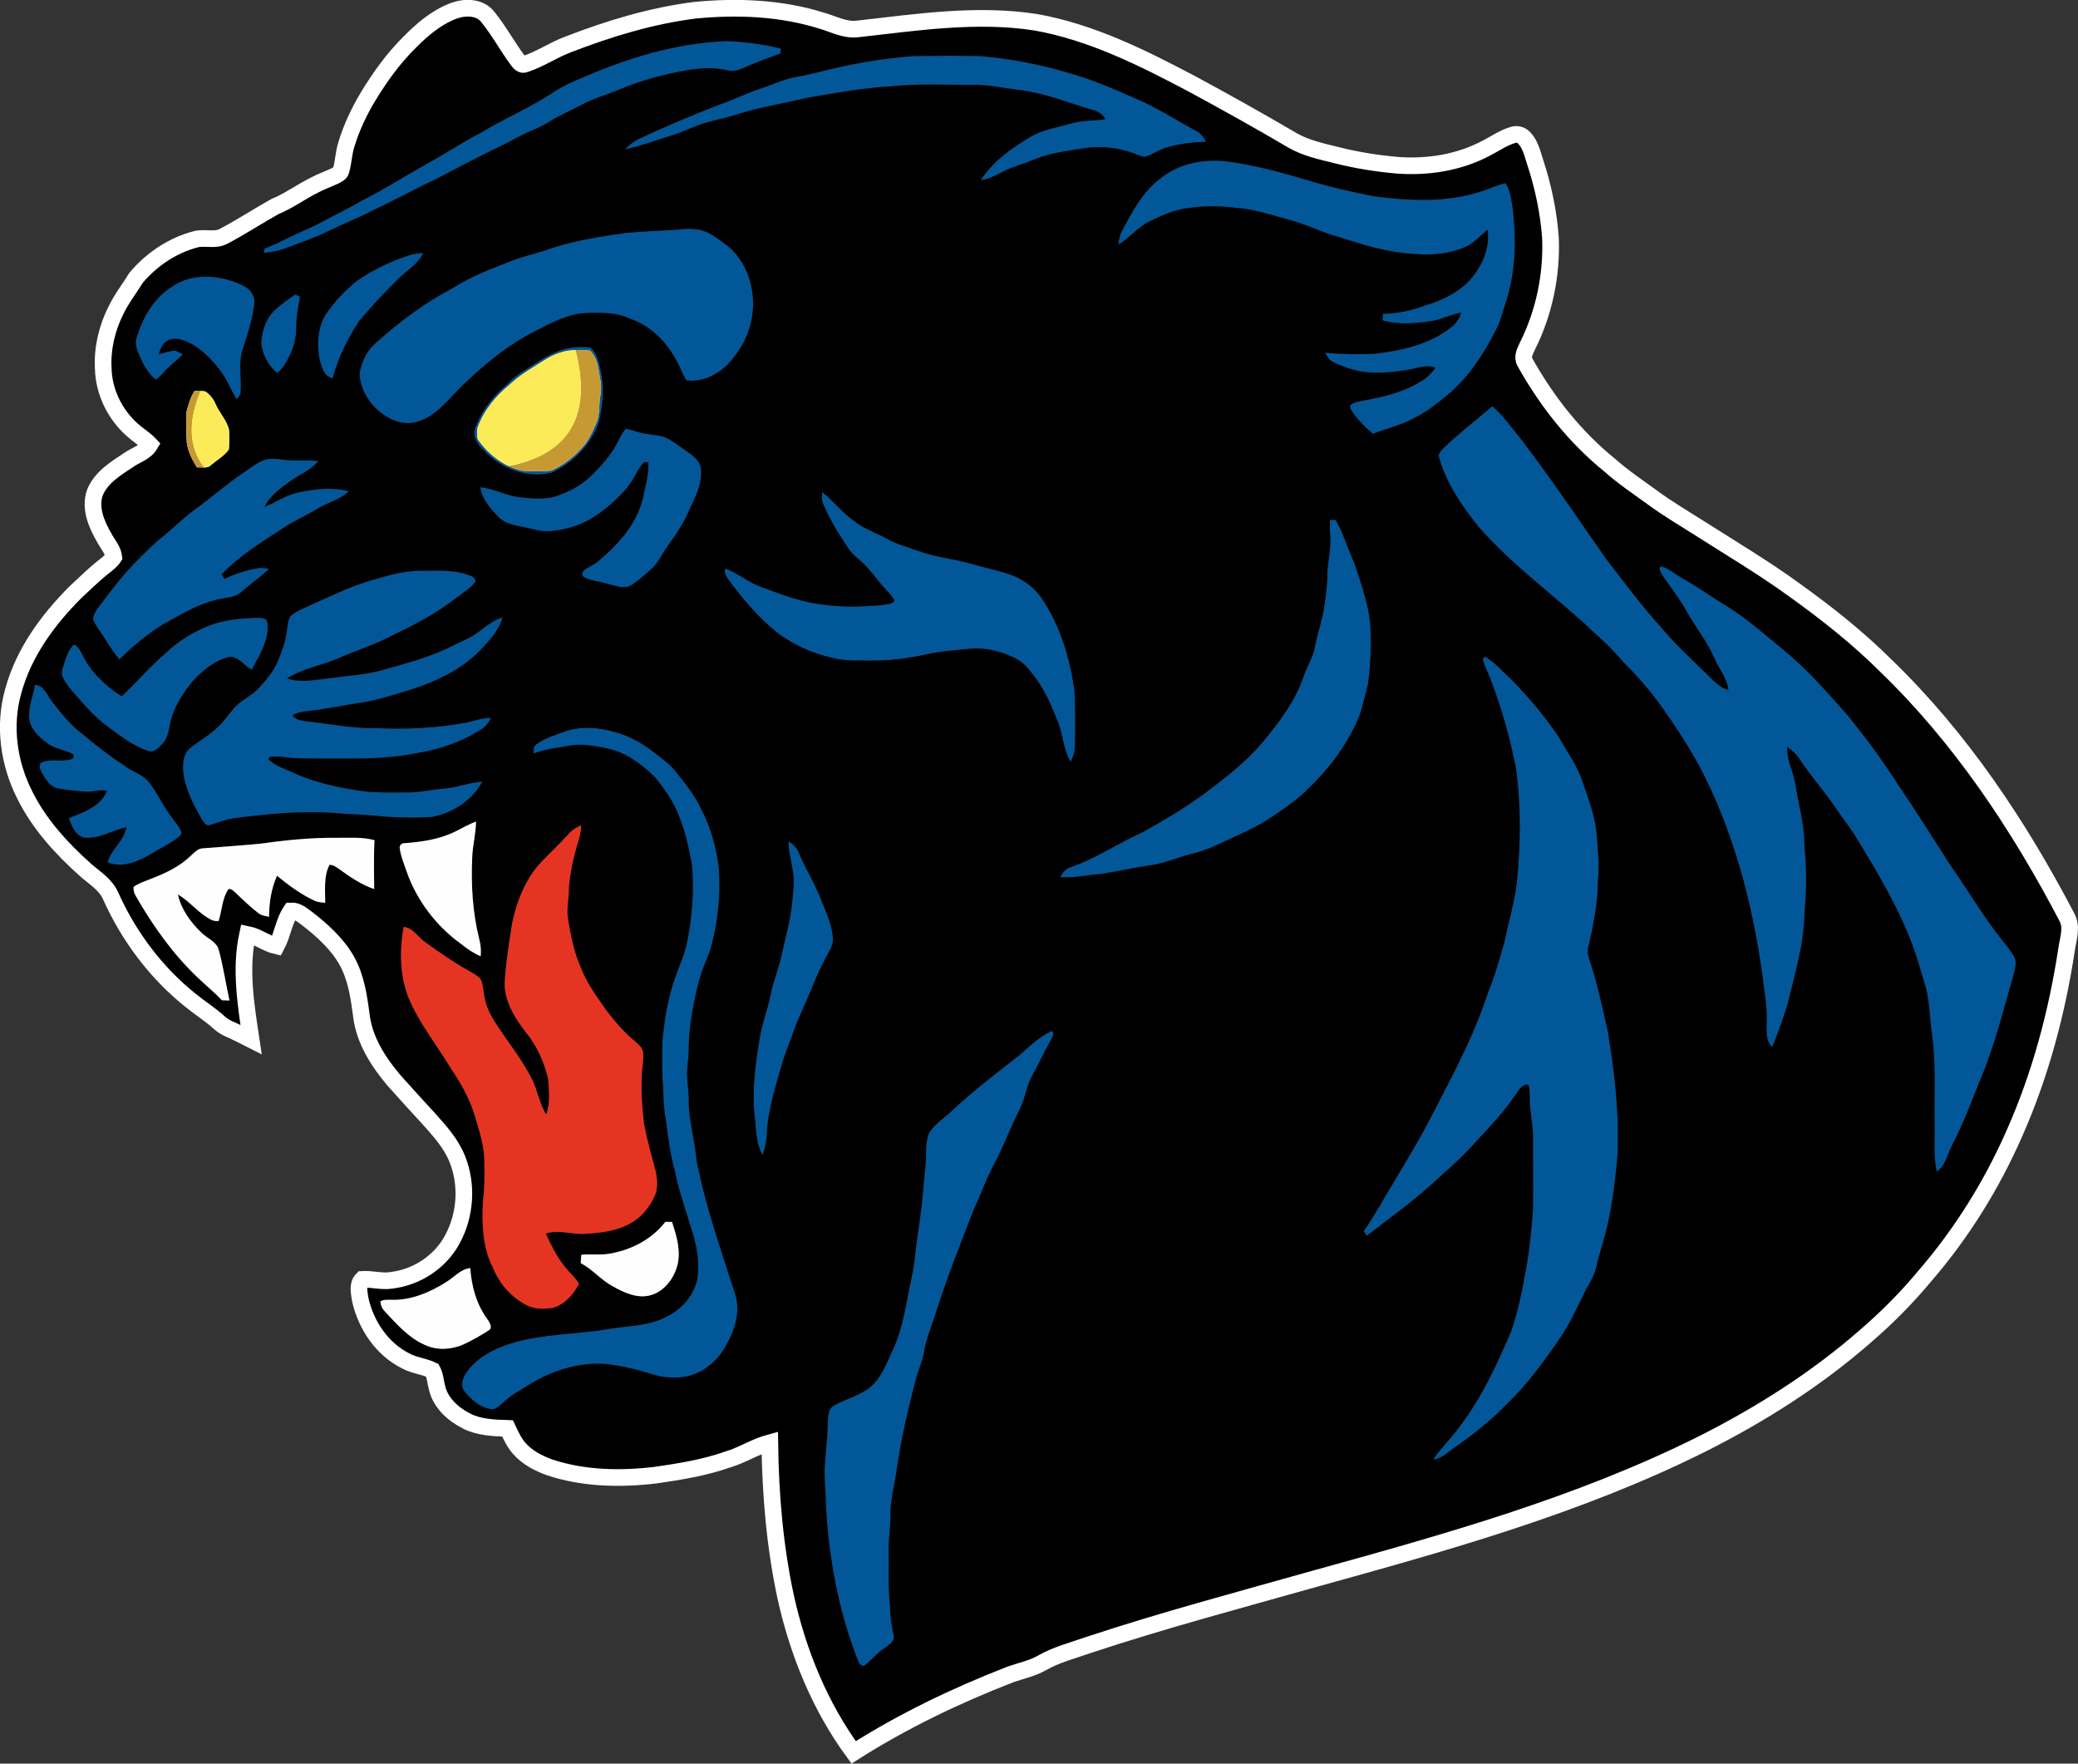 <?xml version="1.0" encoding="UTF-8"?>
<!DOCTYPE svg PUBLIC "-//W3C//DTD SVG 1.1//EN" "http://www.w3.org/Graphics/SVG/1.1/DTD/svg11.dtd">
<!-- Creator: CorelDRAW 2018 (64-Bit) -->
<svg xmlns="http://www.w3.org/2000/svg" xml:space="preserve" width="9.817in" height="8.331in" version="1.1" style="shape-rendering:geometricPrecision; text-rendering:geometricPrecision; image-rendering:optimizeQuality; fill-rule:evenodd; clip-rule:evenodd"
viewBox="0 0 1141.32 968.54"
 xmlns:xlink="http://www.w3.org/1999/xlink">
 <rect x="0" y="0" width="1141.32" height="968.54" fill="#333333" stroke="none"/>
 <defs>
  <style type="text/css">
   <![CDATA[
    .str0 {stroke:white;stroke-width:9.15;stroke-miterlimit:2.613}
    .str1 {stroke:#2B2A29;stroke-width:0.81;stroke-miterlimit:2.613}
    .fil4 {fill:none}
    .fil3 {fill:#FEFEFE}
    .fil5 {fill:#C79933}
    .fil6 {fill:#FBEB58}
    .fil1 {fill:black;fill-rule:nonzero}
    .fil0 {fill:#025798;fill-rule:nonzero}
    .fil2 {fill:#E63423;fill-rule:nonzero}
   ]]>
  </style>
 </defs>
 <g id="Layer_x0020_1">
  <g id="_986371856">
   <g>
    <g>
     <g>
      <g>
       <path class="fil0" d="M320.87 42.21c24.54,-10.67 50.67,-18.48 77.53,-19.66 10.23,0.26 20.44,1.69 30.41,4.03 -0.02,0.68 -0.06,2.04 -0.07,2.72 -5.97,2.32 -12.09,4.28 -17.92,6.96 -3.51,1.53 -7.3,3.4 -11.23,2.32 -10.32,-2.44 -20.95,-0.47 -31.11,1.68 -9.44,2.17 -18.77,4.9 -27.72,8.63 -7.24,3.1 -14.95,5.1 -21.88,8.91 -5.39,2.93 -11.11,5.24 -16.31,8.52 -3.51,2.2 -7.24,4.01 -11.06,5.59 -5.33,2.2 -10.24,5.27 -15.45,7.75 -12.48,5.97 -24.72,12.44 -36.97,18.87 -11.33,5.26 -22.23,11.37 -33.55,16.62 -8.28,4.31 -16.99,7.72 -25.37,11.81 -7.5,3.69 -15.42,6.38 -23.23,9.31 -3.82,1.46 -7.85,2.18 -11.9,2.59 0.03,-0.56 0.08,-1.68 0.11,-2.24 4.06,-1.68 8.08,-3.46 11.98,-5.46 6.01,-3.09 12.38,-5.44 18.35,-8.61 7.82,-4.26 15.89,-8.05 23.58,-12.56 12.59,-6.4 24.52,-14 36.83,-20.91 9.6,-5.11 18.55,-11.35 28.27,-16.25 13.46,-8.13 28.07,-14.23 41.11,-23.06 4.86,-3.17 10.3,-5.28 15.59,-7.57z"/>
       <path class="fil0" d="M450.22 39.45c16.85,-4.44 34.12,-7.29 51.48,-8.68 12.26,-0.18 24.52,-0.21 36.77,0.02 16.08,1.38 32.01,4.37 47.48,8.96 14.65,3.98 28.51,10.23 42.34,16.4 9.94,4.67 19.2,10.64 28.86,15.85 2.53,1.17 4,3.59 5.33,5.9 -7.34,0.1 -14.7,1.03 -21.76,3.09 -4.22,1.21 -7.79,4.01 -12.02,5.13 -3.22,-0.51 -6.11,-2.17 -9.24,-3.03 -7.4,-2.11 -15.22,-2.87 -22.86,-1.85 -9.32,1.46 -18.84,2.51 -27.68,6 -4.02,1.63 -8.1,3.14 -12.23,4.5 -6.19,1.99 -11.43,6.39 -18.02,7.22 6.43,-10.15 16.45,-17.29 26.61,-23.35 6.69,-4.39 14.79,-5.37 22.3,-7.63 6.38,-1.94 13.09,-1.63 19.62,-2.49 -1.5,-2.53 -3.86,-4.33 -6.72,-5.02 -13.03,-3.74 -25.65,-9.1 -39.18,-10.85 -9.3,-1.05 -18.52,-3.32 -27.94,-3.04 -14.34,0.06 -28.72,-0.73 -43,0.73 -15.88,0.89 -31.55,3.72 -47.19,6.45 -12.78,3.09 -25.84,5.02 -38.38,9.06 -5.8,1.84 -11.77,3.02 -17.6,4.73 -6.2,1.78 -11.91,4.88 -18.07,6.74 -8.61,2.68 -17.08,5.84 -25.89,7.77 2.42,-2.63 5.33,-4.77 8.61,-6.22 14.27,-6.72 28.86,-12.74 43.54,-18.48 7.25,-2.45 14.08,-5.99 21.36,-8.35 6.47,-2.07 12.61,-5.13 19.29,-6.49 4.74,-0.99 9.5,-1.83 14.18,-3.06z"/>
       <path class="fil0" d="M637.74 97.69c9.74,-7.74 22.65,-10.38 34.86,-9.17 16.04,1.87 31.63,6.32 47.08,10.89 11.47,3.45 23.17,6.06 34.91,8.38 19.51,2.54 39.87,3.64 58.82,-2.66 4.53,-1.34 8.8,-3.51 13.43,-4.55 2.86,4.16 3.23,9.39 4.01,14.23 2.13,17.3 1.59,35.3 -4.07,51.93 -1.52,5.12 -2.96,10.32 -5.46,15.07 -6.8,13.24 -15.18,26.08 -26.87,35.52 -5.98,5.08 -12.34,9.83 -19.5,13.15 -6.63,3.43 -13.97,5.01 -20.87,7.74 -4.19,-3.37 -7.95,-7.3 -11.08,-11.67 -0.78,-1.24 -1.95,-2.69 -1.18,-4.21 1.82,-1.41 4.17,-1.78 6.37,-2.24 10.84,-1.94 21.88,-4.4 31.38,-10.19 3.56,-1.84 6.55,-4.6 8.78,-7.93 -4.61,-1.93 -9.37,0.11 -13.97,0.91 -6.77,1.25 -13.67,1.92 -20.57,1.75 -7.43,-0.17 -14.63,-2.57 -21.32,-5.66 -2.34,-0.9 -3.51,-3.21 -4.74,-5.21 8.92,0.71 17.9,0.94 26.85,0.55 15.09,-1.73 30.79,-5.14 42.87,-14.92 2.51,-1.9 4.03,-4.71 5.11,-7.6 -5.34,0.65 -10.12,3.35 -15.36,4.38 -9.22,1.42 -18.77,2.37 -27.88,-0.22 0.07,-1.23 0.15,-2.44 0.23,-3.65 7.94,-0.04 15.72,-1.79 23.13,-4.56 8.3,-2.34 16.28,-6.15 22.73,-11.95 7.69,-7.71 13.12,-18.55 11.61,-29.67 -4.03,3.23 -7.38,7.48 -12.27,9.51 -12.05,5.32 -25.7,4.6 -38.43,2.71 -12.2,-1.83 -23.82,-6.03 -35.57,-9.57 -7.35,-2.41 -14.35,-5.82 -21.84,-7.82 -9.85,-2.64 -19.6,-6.03 -29.83,-6.81 -8.7,-1.03 -17.55,-1.25 -26.22,0.09 -7.69,0.81 -14.82,4.06 -21.68,7.43 -6.43,3.12 -10.8,9.08 -16.92,12.68 0.11,-2.92 0.86,-5.78 2.34,-8.3 5.57,-10.37 11.38,-21.24 21.11,-28.33z"/>
       <path class="fil0" d="M371.94 126.09c4.67,-0.51 9.53,-0.92 14.07,0.56 4.51,1.43 8.28,4.41 12.03,7.18 8.16,5.82 13.34,15.3 14.91,25.08 2.48,13.22 -1.61,27.28 -10.15,37.56 -5.88,7.84 -15.78,13.74 -25.79,12.37 -2.17,-3.26 -3.34,-7.06 -5.27,-10.46 -5.39,-10.4 -14.18,-19.44 -25.44,-23.27 -7.81,-3.75 -16.6,-3.55 -25.03,-3.17 -9.26,0.49 -17.58,4.91 -25.65,9.04 -15.54,7.49 -29,18.57 -41.37,30.45 -7.22,6.93 -13.37,15.71 -23.01,19.48 -5.2,2.19 -11.17,1.78 -16.18,-0.69 -8.52,-4.09 -15.39,-12.08 -17.15,-21.49 -1.15,-4.04 0.53,-8.12 2.09,-11.8 1.55,-3.66 4.14,-6.77 7.15,-9.33 12.64,-11.19 26.24,-21.43 41.24,-29.26 10.21,-6.64 21.69,-10.85 32.96,-15.26 6.48,-2.53 13.33,-3.88 19.87,-6.22 13.8,-4.74 28.27,-6.97 42.67,-9 9.33,-0.9 18.71,-1.12 28.05,-1.79z"/>
       <path class="fil0" d="M225.5 139.96c2.26,-0.64 4.59,-0.91 6.92,-1.14 -2.49,6.08 -8.52,9.23 -12.96,13.67 -7.7,7.5 -15.1,15.34 -22.01,23.58 -6.51,9.7 -11.75,20.43 -14.75,31.76 -5.22,-1.24 -6.23,-7.15 -7.43,-11.55 -1.12,-8.21 -0.79,-17.32 4.16,-24.32 4.73,-6.86 10.55,-13 17.14,-18.1 8.88,-6.01 18.66,-10.73 28.93,-13.88z"/>
       <path class="fil0" d="M94.43 157.43c11.45,-7.95 26.92,-6.51 38.96,-0.69 3.9,1.75 6.95,5.72 6.3,10.18 -0.98,8.48 -3.66,16.69 -6.33,24.77 -2.55,7.62 -0.6,15.71 -1.15,23.55 0.06,1.67 -1.42,2.72 -2.14,4.08 -3.49,-5.47 -5.68,-11.75 -9.82,-16.81 -4.75,-6.01 -10.37,-11.66 -17.45,-14.86 -3.47,-1.46 -7.81,-2.61 -11.19,-0.33 -2.66,1.47 -3.48,4.55 -4.45,7.19 3.02,-0.71 5.98,-1.85 9.1,-1.99 1.49,0.52 2.83,1.37 4.22,2.08 -3.66,3.64 -7.94,6.64 -11.25,10.61 -1.19,1.14 -2.21,2.78 -3.92,3.14 -3.93,-3.3 -6.4,-7.97 -8.53,-12.56 -1.29,-3.19 -2.92,-6.7 -1.81,-10.19 3.34,-11.07 9.42,-21.93 19.48,-28.18z"/>
       <path class="fil0" d="M151.82 169.5c3.24,-2.88 6.81,-5.36 10.39,-7.81 0.86,0.38 1.72,0.78 2.57,1.19 -1.02,5.65 -2.08,11.33 -2.08,17.09 0.01,5.35 -1.32,10.65 -3.69,15.45 -1.73,3.45 -3.59,7.07 -6.81,9.35 -4.96,-3.94 -8.08,-10.19 -8.75,-16.43 0.38,-6.94 2.86,-14.28 8.37,-18.84z"/>
       <g>
        <path class="fil0" d="M312.6 191.14c3.88,-0.62 7.92,-0.92 11.8,-0.19 3.91,3.27 4.77,8.84 5.75,13.59 1.93,8.45 0.82,17.21 -0.73,25.62 -3.74,13.09 -14.08,23.58 -26.19,29.37 -13.7,3.46 -28.59,-2.16 -37.79,-12.6 -3.47,-2.93 -6,-7.41 -4.41,-12.03 2.8,-7.58 7.56,-14.44 13.32,-20.09 4.12,-3.68 7.89,-7.82 12.64,-10.72 8.13,-5.02 15.97,-11.2 25.61,-12.95zm-3.07 1.97l0 0c-3.46,0.94 -6.81,2.3 -9.83,4.24 -6.72,4.36 -13.88,8.18 -19.66,13.8 -7.75,6.25 -14.32,14.26 -17.72,23.69 -0.35,2.09 -0.35,4.27 0.08,6.37 5.83,8.35 14.38,15.09 24.46,17.3 5.25,0.38 10.58,0.4 15.83,-0.06 7.46,-3.29 13.88,-8.62 18.95,-14.97 2.52,-3.42 4.14,-7.37 5.88,-11.2 2.17,-4.9 1.25,-10.35 2.29,-15.46 0.48,-2.87 0.43,-5.84 -0.15,-8.69 -0.88,-4.46 -1.13,-9.21 -3.64,-13.14 -0.8,-0.95 -1.38,-2.65 -2.83,-2.57 -4.54,-0.22 -9.21,-0.46 -13.64,0.7z"/>
       </g>
       <path class="fil0" d="M792.72 246.18c8.48,-8.26 17.95,-15.39 26.91,-23.12 5.84,4.88 10.05,11.26 14.94,17.01 16.67,21.67 31.86,44.43 47.55,66.81 10.13,13.3 20.21,26.68 31.48,39.07 6.93,8.2 14.89,15.45 22.53,22.97 4.07,3.65 7.54,8.48 13.11,9.91 -0.62,-6.53 -5.24,-11.54 -7.65,-17.42 -4.19,-9.55 -10.88,-17.66 -15.9,-26.76 -3.62,-6.45 -8.13,-12.29 -12.4,-18.28 -0.72,-1.61 -2.99,-4.03 -0.99,-5.43 4.39,1.31 7.87,4.43 11.8,6.66 8.45,4.77 16.34,10.44 24.63,15.45 11.32,7 21.16,15.99 31.46,24.35 12.74,10.48 23.54,22.98 34.47,35.26 9.92,12.24 19.36,24.92 27.82,38.22 9.98,14.62 19.35,29.64 28.91,44.52 9.51,13.45 17.73,27.79 28.07,40.64 2.52,3.36 5.46,6.48 7.28,10.31 0.98,3.16 -0.32,6.46 -1,9.56 -5.65,19.67 -10.55,39.65 -18.73,58.48 -4.49,11.41 -8.85,22.91 -14.53,33.81 -2.85,5.12 -3.61,11.68 -8.78,15.2 -1.99,-9.08 -0.91,-18.41 -1.2,-27.61 -0.21,-15.83 0.8,-31.74 -1.35,-47.47 -1.48,-9.56 -1.2,-19.43 -4.24,-28.71 -1.94,-6.11 -3.49,-12.34 -5.71,-18.37 -7.6,-21.28 -19.21,-40.82 -30.94,-60.03 -3.46,-5.99 -7.95,-11.27 -11.72,-17.05 -6.13,-9.24 -13.63,-17.47 -19.78,-26.69 -1.77,-3 -4.37,-5.37 -7.25,-7.28 0.03,4.04 0.81,8.03 2.23,11.81 2.27,6.16 2.93,12.72 4.27,19.12 1.54,7.67 3.08,15.38 3.05,23.23 1.16,12.03 1.27,24.15 0.05,36.17 -0.13,17.57 -5.36,34.5 -9.47,51.42 -2.43,7.78 -5.15,15.49 -8.26,23.03 -3.97,-3.62 -2.96,-9.21 -3.08,-14.01 0.14,-5.18 -0.17,-10.34 -1.06,-15.45 -4.93,-41.51 -14.81,-82.91 -33.64,-120.43 -6.37,-12.43 -13.96,-24.19 -22,-35.61 -6.42,-9.17 -13.76,-17.68 -21.69,-25.58 -4.77,-5.44 -9.67,-10.76 -15.22,-15.43 -21.2,-20.38 -45.68,-37.29 -64.99,-59.63 -8.92,-11.36 -17.43,-23.56 -21.31,-37.65 -0.86,-2.05 1.14,-3.61 2.31,-5.02z"/>
       <path class="fil0" d="M343.8 235.48c3.65,0.68 7.11,2.17 10.81,2.71 4.41,0.85 9.22,0.75 13.15,3.22 3.77,2.36 7.37,4.98 11,7.56 2.94,2.22 6.3,5 6.23,9.05 0.81,8.21 -3.56,15.52 -6.71,22.76 -2.87,6.65 -6.89,12.72 -11.18,18.53 -3.34,4.4 -5.33,9.82 -9.64,13.46 -3.49,2.97 -6.82,6.22 -10.74,8.61 -4.11,2.43 -8.87,0.19 -13.08,-0.75 -4.23,-1.37 -8.91,-1.51 -12.84,-3.69 -1.41,-0.56 -0.95,-2.15 -0.59,-3.25 2.43,-2.02 5.42,-3.18 7.91,-5.11 11.27,-9.33 21.88,-20.96 25.16,-35.65 1.26,-6.31 3.18,-12.66 2.81,-19.15 -0.55,-0.01 -1.65,-0.02 -2.2,-0.03 -2.65,2.43 -4.04,5.83 -5.9,8.83 -2.17,3.82 -5.02,7.21 -8.18,10.25 -6.81,6.69 -14.54,12.84 -23.7,15.95 -7.44,2.46 -15.55,4.11 -23.28,1.89 -6.57,-1.89 -14.4,-1.75 -19.39,-7.11 -4.31,-4.51 -8.72,-9.55 -9.66,-15.96 7.46,0.61 14.08,4.62 21.5,5.44 6,0.67 12.18,1.16 18.16,0.05 8.19,-2.43 16.14,-6.41 22.13,-12.62 5.09,-5.22 10.11,-10.71 13.44,-17.26 1.45,-2.65 2.54,-5.62 4.79,-7.72z"/>
       <path class="fil0" d="M144.33 252.89c3.58,-1.56 7.57,-0.86 11.32,-0.46 6.4,0.87 12.89,0.11 19.31,0.73 -3.99,4.93 -10.07,7.14 -15.06,10.8 -5.56,3.95 -11.5,8.02 -14.51,14.38 6.43,-2.7 12.32,-6.79 19.28,-8.09 8.79,-1.76 18.13,-2.84 26.89,-0.46 -4.78,4.78 -11.62,6.07 -17.18,9.59 -6.21,3.85 -13,6.64 -19.04,10.76 -11.78,7.65 -23.96,15.14 -33.68,25.42 0.58,0.78 1.16,1.57 1.74,2.36 5.67,-2.91 11.83,-4.7 18.08,-5.85 2.09,-0.47 4.21,-0.02 6.29,0.26 -4.44,4.57 -9.91,7.94 -14.59,12.24 -2.57,2.56 -6.18,3.4 -9.66,3.88 -12.25,1.81 -23.01,8.34 -33.65,14.26 -8.9,5.36 -16.89,12.13 -24.26,19.42 -3.53,-4.05 -6.28,-8.69 -9.16,-13.21 -1.73,-2.75 -3.91,-5.25 -5.13,-8.28 -0.54,-2.59 1.32,-4.91 2.62,-6.98 6.71,-8.74 13.2,-17.71 21.02,-25.51 4.53,-4.48 8.92,-9.13 13.95,-13.07 6.18,-4.94 11.73,-10.64 18.15,-15.3 8.99,-6.45 17.23,-13.89 26.44,-20.05 3.55,-2.36 6.89,-5.15 10.84,-6.84z"/>
       <path class="fil0" d="M452.37 277.32c-1.12,-2.23 -1.07,-4.74 -0.75,-7.15 6.26,5.05 11.2,11.57 17.83,16.19 5.47,4.27 12.17,6.38 18.17,9.72 5.24,2.89 11.08,4.38 16.67,6.41 9.65,3.59 20.01,4.4 29.85,7.3 7.44,2.25 15.19,3.5 22.45,6.38 6.05,2.45 11.46,6.61 15.28,11.93 10.45,15.28 15.91,33.42 18.31,51.63 0.39,10.24 0.47,20.51 0.17,30.76 0.02,2.81 -1.13,5.4 -2.33,7.87 -3.96,-6.71 -4.1,-14.72 -6.9,-21.86 -3.64,-9.1 -7.45,-18.3 -13.69,-25.97 -2.88,-3.96 -6.33,-7.69 -10.94,-9.61 -7.22,-3.49 -15.33,-5.33 -23.36,-4.67 -7.79,0.76 -15.64,1.2 -23.3,2.87 -10.03,2.27 -20.28,3.74 -30.57,3.62 -7.51,-0.08 -15.16,0.36 -22.49,-1.57 -10.54,-2.43 -20.61,-6.91 -29.33,-13.33 -10.64,-8.49 -19.57,-18.92 -27.56,-29.89 -0.8,-1.64 -2.93,-4.06 -1.24,-5.69 6.76,2.61 12.4,7.47 19.23,9.98 10.06,3.67 20.12,7.74 30.8,9.28 11.86,2.04 24.03,1.78 35.98,0.73 2.17,-0.62 5.69,-0.13 6.59,-2.67 -1.59,-2.89 -4.09,-5.11 -6.22,-7.58 -3.4,-3.75 -6.23,-8 -9.8,-11.59 -3.06,-3.12 -6.8,-5.59 -9.27,-9.27 -5.1,-7.59 -9.96,-15.41 -13.57,-23.84z"/>
       <path class="fil0" d="M730.43 285.49c1.04,0 2.09,0.01 3.15,0.01 4.27,7.47 6.68,15.79 10.22,23.6 3.71,11.33 7.97,22.65 8.85,34.64 0.55,10.84 0.21,21.76 -1.4,32.49 -1.46,5.83 -2.88,11.69 -4.8,17.4 -6.25,14.78 -15.91,27.99 -27.49,39.05 -5.49,5.76 -12.04,10.31 -18.6,14.74 -10.19,7.14 -21.8,11.81 -33,17.06 -4.12,1.95 -8.47,3.36 -12.88,4.45 -7.63,1.87 -14.84,5.23 -22.68,6.28 -9.29,1.25 -18.42,3.5 -27.69,4.8 -7.3,0.59 -14.56,2.29 -21.93,1.69 1.43,-2.43 3.27,-4.79 6.14,-5.55 13.7,-4.7 25.68,-13.08 38.87,-18.9 11.43,-6.36 22.72,-13.02 33.33,-20.69 11.63,-8.7 23.32,-17.55 32.75,-28.71 9.43,-11.3 18.6,-23.38 23.14,-37.57 1.79,-4.94 4.8,-9.44 5.72,-14.69 1.05,-6.08 3.09,-11.91 4.42,-17.92 1.27,-7.3 2.44,-14.66 2.45,-22.08 0.13,-6.84 2.11,-13.55 1.62,-20.42 -0.22,-3.22 -0.31,-6.45 -0.2,-9.67z"/>
       <path class="fil0" d="M203.33 318.89c9.04,-2.68 18.23,-5.49 27.76,-5.47 9.22,-0.01 18.84,-0.73 27.55,2.86 1.27,0.45 2.35,1.44 2.57,2.83 -1.64,2.8 -4.37,4.71 -6.94,6.59 -5.44,3.87 -10.69,8 -16.4,11.44 -8.25,4.98 -16.91,9.21 -25.58,13.41 -8.48,4.25 -17.6,7.03 -26.25,10.89 -9.3,4.05 -19.66,5.6 -28.32,11.12 7.39,2.57 15.24,0.72 22.77,-0.05 9.45,-1.32 19.06,-1.84 28.33,-4.19 13.28,-3.89 26.93,-7.07 39.28,-13.5 4.93,-2.41 10.18,-4.32 14.57,-7.68 4.18,-3.17 8.32,-6.56 13.38,-8.22 -1.86,7.18 -7.1,12.69 -12.04,17.95 -12.05,12.56 -28.73,19.28 -45.18,23.9 -6.49,1.93 -12.96,3.98 -19.67,4.97 -9.86,1.47 -19.62,3.58 -29.53,4.7 -3.04,0.34 -6.16,0.75 -8.85,2.31 1.65,2.93 5.27,2.96 8.2,3.44 12.64,1.38 25.22,3.96 37.98,3.66 16.34,0.75 32.78,-0.01 48.88,-2.96 4.62,-0.99 9.13,-2.76 13.93,-2.61 -1.33,2.27 -2.8,4.58 -5.11,5.98 -10.96,7.3 -23.75,11.5 -36.71,13.49 -17.61,3.59 -35.66,2.74 -53.52,2.81 -5.57,-0.09 -11.15,0.09 -16.69,-0.6 -3.21,-0.31 -6.47,-0.83 -9.67,-0.26 -0.16,0.31 -0.46,0.91 -0.62,1.21 3.4,3.55 8.3,4.93 12.64,6.97 13.41,6.27 28.08,9.29 42.72,10.99 7.55,0.43 15.14,0.33 22.7,0.28 5.98,-0.17 11.82,-1.61 17.78,-2.03 7.39,-0.44 14.32,-3.43 21.69,-3.93 -5.54,10.34 -16.33,17.38 -27.74,19.47 -10.4,0.65 -20.85,0.39 -31.22,-0.69 -7.72,-0.81 -15.51,-0.76 -23.23,-1.61 -18.22,-1.11 -36.45,0.61 -54.5,3.06 -4.46,0.61 -8.61,2.38 -12.9,3.63 -2.43,0.92 -3.81,-2 -4.9,-3.62 -4.47,-8.13 -9.07,-16.64 -9.9,-26.05 -0.2,-4.33 0.04,-9.48 3.69,-12.44 4.66,-3.76 9.97,-6.68 14.39,-10.77 3.51,-3.06 6.23,-6.87 9.14,-10.47 4,-5.1 10.45,-7.37 14.7,-12.21 3.84,-4.37 7.8,-8.84 10.04,-14.28 2.12,-5.11 4.16,-10.33 4.85,-15.86 0.56,-2.95 0.54,-6.12 1.97,-8.81 3.49,-3.24 8.23,-4.69 12.43,-6.83 10.41,-4.52 20.59,-9.69 31.54,-12.82z"/>
       <path class="fil0" d="M114.19 343.84c8.48,-3.49 17.74,-4.28 26.8,-4.57 2.17,0 5.61,-0.11 5.95,2.78 1.13,9.46 -4.54,17.84 -8.66,25.88 -4.03,-2.3 -7.07,-7.36 -12.09,-7.16 -8.23,1.7 -14.9,7.49 -20.47,13.48 -5.67,7.06 -10.85,15.01 -12.44,24.08 -0.75,3.64 -1.34,7.66 -4.19,10.36 -1.94,1.81 -4.19,4.72 -7.19,3.85 -8.72,-2.67 -15.9,-8.51 -23.13,-13.82 -7.05,-5.22 -12.74,-11.99 -18.49,-18.56 -2.12,-2.53 -4.37,-5.05 -5.75,-8.08 -1.37,-2.6 0.08,-5.46 0.79,-8.02 1.37,-3.53 2.27,-7.61 5.33,-10.11 2.28,0.97 3.41,3.26 4.5,5.32 4.62,9.73 12.73,17.36 21.67,23.14 8.43,-7.88 15.89,-16.76 24.73,-24.22 6.52,-6.2 14.33,-10.98 22.66,-14.36z"/>
       <path class="fil0" d="M814.37 362c0.27,-0.38 0.82,-1.15 1.09,-1.54 5.56,3.22 9.69,8.27 14.46,12.48 9.58,9.73 18.35,20.31 26.11,31.55 4.68,8.4 10.49,16.31 13.48,25.56 2.83,8.54 6.17,17.02 7.2,26.02 0.65,4.57 0.74,9.2 1.08,13.81 0.73,6.9 -0.38,13.8 -0.37,20.71 -0.89,9.91 -2.66,19.75 -5.06,29.39 -0.81,2.82 0.19,5.67 1.02,8.36 4.17,12.33 6.69,25.14 9.68,37.8 3.73,22.84 6.53,46.01 5.27,69.2 -1.1,12.02 -2.51,24.04 -5.1,35.84 -1.64,8.31 -4.61,16.28 -6.46,24.54 -1.13,5.5 -4.63,9.98 -6.95,14.98 -4.04,8.45 -8.09,16.96 -13.38,24.72 -8.63,12.56 -17.7,24.93 -28.69,35.55 -8.48,8.68 -17.95,16.37 -27.91,23.28 -4.08,2.72 -7.67,6.72 -12.78,7.35 4.41,-6.53 10.23,-11.92 14.76,-18.36 11.97,-15.63 20.18,-33.64 27.97,-51.59 3.5,-10.19 5.95,-20.72 7.69,-31.35 2.45,-11.9 3.65,-24.03 4.47,-36.14 0.18,-13.04 -0.03,-26.07 0.06,-39.11 0.12,-7.48 -1.93,-14.8 -1.82,-22.29 -0.06,-2.38 0.11,-4.84 -0.85,-7.07 -3.11,-0.33 -4.85,2.54 -6.41,4.73 -5.67,8.42 -12.42,16.05 -19.39,23.41 -6.65,7.59 -13.84,14.72 -21.51,21.29 -12.8,12.31 -27.27,22.68 -41.3,33.51 -0.44,-0.61 -1.3,-1.84 -1.74,-2.46 6.5,-9.39 11.84,-19.48 17.85,-29.15 6.09,-10.39 12.43,-20.64 17.95,-31.35 11.79,-22.77 24.23,-45.42 32.24,-69.88 3.9,-9.53 6.73,-19.45 9.48,-29.36 2.16,-10.51 5.19,-20.84 6.59,-31.5 2.07,-20.95 2.39,-42.16 -0.47,-63.05 -3.39,-17.15 -8.12,-34.06 -14.53,-50.33 -1.24,-3.2 -2.92,-6.23 -3.74,-9.56z"/>
       <path class="fil0" d="M19.18 376.02c5.16,0.42 6.68,5.72 9.39,9.23 5.16,6.58 10.34,13.3 17.21,18.21 7.7,6.66 15.94,12.64 24.4,18.29 3.94,2.49 8.67,4.01 11.65,7.81 4.07,5.06 6.77,11.06 10.46,16.38 2.14,3.39 4.97,6.3 6.87,9.84 0.67,1.08 0.63,2.6 -0.48,3.39 -4.16,3.79 -9.5,5.91 -14.2,8.93 -7.51,4.49 -16.64,8.98 -25.44,5.48 2.07,-7.19 9.09,-11.68 10.33,-19.24 -7.95,1.59 -15.31,6.88 -23.7,5.56 -4.48,-1.55 -6.43,-6.47 -7.83,-10.61 7.91,-3.17 17.52,-6.3 20.9,-14.99 -4.33,-0.99 -8.62,1.04 -12.97,0.39 -4.71,-0.59 -9.5,-0.73 -14.15,-1.74 -4.28,-0.88 -6.58,-5.07 -8.6,-8.55 -0.8,-1.7 -2.29,-4.23 -0.25,-5.66 5.02,-2.3 10.72,-0.28 15.9,-1.7 1.74,-0.34 2.21,-1.32 1.42,-2.93 -4.73,-2.41 -10.36,-2.86 -14.59,-6.27 -4.11,-3.22 -8.53,-7.1 -9.35,-12.56 -0.89,-6.6 1.99,-12.87 3.03,-19.27z"/>
       <path class="fil0" d="M309.68 401.92c8.94,-3.25 18.83,-2.58 27.83,0.04 7.56,2.03 14.6,5.73 20.77,10.54 4.28,3.36 8.91,6.43 12.4,10.7 5.42,6.77 11,13.56 14.64,21.51 5.06,9.66 7.94,20.32 9.42,31.1 1.17,15.32 -0.31,30.85 -4.6,45.63 -1.95,6.03 -4.99,11.67 -6.41,17.88 -2.99,12.28 -5.49,24.8 -5.46,37.49 -0.02,3.72 -0.68,7.39 -0.83,11.1 -0.3,5.61 0.96,11.16 0.87,16.77 -0.06,10.91 3.36,21.41 4.2,32.23 4.78,24.88 13.29,48.8 20.97,72.88 3.47,9.55 0.51,20 -4.4,28.47 -4.57,9.04 -13.27,16.37 -23.46,17.9 -5.98,0.93 -12.12,0.25 -17.86,-1.59 -7.14,-2.33 -14.49,-3.99 -21.91,-5.16 -15.41,-2.04 -31.09,2.49 -44.25,10.42 -4.51,2.94 -9.4,5.34 -13.48,8.91 -2.31,1.87 -4.37,4.35 -7.31,5.22 -6.35,-0.32 -11.58,-4.8 -15.45,-9.5 -2.53,-2.8 -1.53,-7.03 0.32,-9.9 5.48,-8.74 15.19,-13.61 24.7,-16.75 17.78,-5.44 36.64,-4.93 54.84,-8.1 9.47,-1.58 19.4,-1.43 28.31,-5.44 9.18,-3.64 17.06,-11.48 19.35,-21.25 1.21,-7.71 0.45,-15.68 -1.71,-23.17 -3.5,-12.56 -8.22,-24.78 -10.71,-37.61 -2.52,-8.81 -3.51,-17.91 -4.7,-26.96 -1.6,-7.51 -1.12,-15.21 -1.92,-22.81 -0.22,-7.05 -0.28,-14.13 0.01,-21.18 1.19,-11.65 2.97,-23.38 6.98,-34.44 2.07,-6 4.81,-11.79 6.24,-18 3.02,-14.45 4.34,-29.33 2.93,-44.06 -1.65,-9.01 -3.54,-18.07 -7.03,-26.59 -2.95,-7.68 -7.64,-14.54 -12.82,-20.87 -4.08,-4.39 -8.88,-8.09 -13.96,-11.27 -7.28,-4.54 -15.9,-5.91 -24.26,-6.91 -5.56,-0.68 -11.01,0.85 -16.48,1.6 -4.27,0.57 -8.45,1.65 -12.52,3.04 0.28,-1.69 -0.1,-3.84 1.55,-4.93 4.5,-3.37 9.97,-5.05 15.19,-6.93z"/>
       <path class="fil0" d="M433.06 461.92c2.48,1.62 4.72,3.71 5.77,6.56 3.42,8.21 8.2,15.76 11.5,24.02 2.86,7.17 6.32,14.3 7.14,22.07 0.47,3.72 -1.58,7.03 -3.25,10.18 -3.67,6.57 -6.6,13.51 -9.43,20.46 -2.92,7.2 -6.51,14.11 -9.02,21.47 -1.79,5.26 -4.01,10.36 -5.68,15.67 -3.76,13.24 -8.32,26.47 -8.91,40.34 -0.07,3.97 -0.94,7.88 -2.33,11.59 -3.66,-6.18 -3.44,-13.58 -4.28,-20.48 -1.67,-14.46 0.25,-29.01 2.64,-43.28 1.23,-8.13 4.35,-15.81 5.95,-23.86 1.51,-7.66 4.6,-14.87 6.22,-22.49 2.02,-9.3 4.71,-18.48 5.65,-27.97 0.48,-5.64 1.43,-11.33 0.58,-16.98 -0.82,-5.78 -2.54,-11.43 -2.55,-17.3z"/>
       <path class="fil0" d="M576.34 566.85c0.38,-0.17 1.12,-0.52 1.51,-0.7 1.64,1.58 -0.14,3.62 -0.78,5.26 -3.53,6.19 -6.46,12.69 -9.93,18.9 -1.88,3.34 -3.02,7.01 -4.02,10.69 -1.91,7.08 -5.8,13.38 -8.61,20.12 -2.81,6.7 -5.89,13.29 -9.26,19.73 -3.98,7.41 -6.59,15.42 -10.22,22.98 -7.48,19.1 -14.99,38.2 -21.23,57.75 -2.06,6.89 -5.07,13.49 -6.21,20.64 -0.91,5.42 -3.29,10.42 -4.7,15.71 -4.12,16.25 -8.06,32.59 -10.35,49.22 -1.15,8.38 -3.6,16.63 -3.44,25.17 0.14,6.53 -1.19,13 -0.95,19.54 0.21,9.92 -0.47,19.87 0.72,29.74 0.08,5.36 0.63,10.69 1.88,15.91 1.45,3.91 -2.93,5.94 -5.42,7.96 -4.07,2.63 -6.92,6.68 -10.87,9.44 -2.1,0.03 -2.79,-2.09 -3.49,-3.66 -10.62,-27.29 -15.9,-56.45 -17.36,-85.64 -0.03,-7.06 -1.09,-14.11 -0.55,-21.16 0.42,-5.59 0.85,-11.17 1.36,-16.74 0.34,-4.22 -0.09,-8.53 1.04,-12.65 0.35,-1.87 2.1,-2.91 3.63,-3.74 5.98,-3.1 12.64,-4.96 18.17,-8.92 6.56,-5.12 9.47,-13.22 12.85,-20.52 4.15,-8.55 6.15,-17.93 8,-27.19 1.34,-8.18 3.66,-16.19 4.42,-24.46 1.24,-11.83 3.51,-23.53 4.41,-35.4 0.47,-5.41 1.06,-10.8 1.51,-16.2 0.42,-5.57 -0.39,-11.5 2.02,-16.7 3,-4.67 7.84,-7.7 11.86,-11.44 11.86,-11.2 24.85,-21.09 37.69,-31.1 5.14,-4.54 10.18,-9.37 16.33,-12.55z"/>
      </g>
      <g>
       <g>
        <path class="fil1" d="M249.54 5.88c6.11,-2.13 14.04,-2.07 18.37,3.46 6.06,7.44 10.64,15.98 16.33,23.7 1.03,1.32 2.26,3.11 4.17,2.2 8.22,-2.65 15.41,-7.69 23.48,-10.71 22.55,-8.73 45.9,-15.85 69.96,-18.86 23.27,-2.23 47.15,-1.28 69.58,5.78 6.44,1.84 12.71,5.38 19.62,4.5 32.47,-3.62 65.42,-8.75 98.03,-3.63 30.48,5.46 58.48,19.49 85.63,33.83 18.63,10.04 37.1,20.4 55.36,31.1 7.47,4.29 16,5.99 24.26,8.09 10.84,2.72 21.91,4.49 33.05,5.47 16.83,1.28 34.26,-1.45 49.22,-9.53 4.76,-2.42 9.2,-5.63 14.4,-7.1 2.17,-0.76 4.59,-0.04 6.15,1.62 3.55,3.7 4.59,8.97 6.17,13.68 4.34,13.35 7.26,27.19 8.27,41.2 0.83,20.45 -3.49,41.17 -12.67,59.49 -1.2,2.7 -3.09,5.86 -1.36,8.78 11.99,21.41 27.46,41.1 46.61,56.56 7.27,6.48 15.36,11.89 23.23,17.59 8.44,6.26 17.54,11.56 26.4,17.2 17.18,10.97 34.74,21.38 51.25,33.36 17.92,12.82 35.3,26.51 50.91,42.11 41,39.58 72.9,87.62 99.24,137.89 3.06,5.53 0.7,11.87 -0.14,17.66 -5.25,34.61 -14.35,68.78 -28.54,100.82 -12.41,28.34 -28.89,54.91 -49.1,78.35 -9.81,11.82 -20.64,22.79 -32.26,32.83 -27.33,24.01 -58.3,43.63 -90.76,59.92 -67.38,33.6 -140.25,53.85 -212.54,73.86 -41.55,11.74 -83.32,22.8 -124.32,36.4 -8.53,3.01 -17.43,5.24 -25.33,9.79 -5.35,3.02 -11.42,4.27 -17.17,6.26 -29.94,11.63 -59.04,25.58 -86.17,42.83 -18.58,-25.29 -30.62,-54.93 -37.35,-85.46 -5.97,-27.78 -8.35,-56.24 -8.71,-84.62 -8.01,2.14 -15.02,6.82 -22.94,9.18 -12.86,4.53 -26.36,6.72 -39.81,8.65 -19.3,2.3 -39.31,1.93 -57.92,-4.18 -6.4,-2.27 -12.71,-5.54 -17.17,-10.78 -2.71,-3.15 -4.43,-6.98 -6.19,-10.7 -7.64,-0.27 -15.59,-0.51 -22.55,-4.07 -7.43,-3.75 -14.34,-10.02 -16.22,-18.43 -0.87,-3.12 -0.96,-6.51 -2.51,-9.4 -4.58,-2.27 -9.9,-2.6 -14.43,-5.06 -13.13,-6.43 -22.08,-19.74 -25.2,-33.79 -0.49,-3.61 -1.77,-8.2 1.14,-11.1 5.35,-0.32 10.68,1.39 16.04,0.51 13.88,-1.67 26.76,-10.08 33.4,-22.45 7.3,-13.41 8.42,-30.06 2.69,-44.24 -3.33,-8.33 -9.4,-15.09 -15.29,-21.67 -6.53,-7.13 -13.08,-14.24 -19.49,-21.47 -8.57,-10.14 -16.16,-21.95 -17.84,-35.39 -1.38,-10.48 -2.89,-21.31 -8.23,-30.63 -5.29,-9.18 -13.35,-16.38 -21.62,-22.83 -2.65,-1.88 -5.36,-4.37 -8.83,-4.22 -3.95,5.83 -4.66,13.13 -7.96,19.27 -5.61,-1.27 -10.22,-5.19 -15.91,-6.33 -4.14,19.16 -0.9,38.74 1.98,57.82 -4.03,-2.03 -8.01,-4.15 -12.17,-5.92 -1.89,-0.88 -3.67,-1.99 -5.24,-3.35 -4.85,-4.47 -10.47,-7.95 -15.57,-12.1 -19.1,-15.19 -34.14,-35.23 -44.12,-57.45 -2.65,-6.25 -8.63,-9.84 -13.55,-14.12 -13.41,-11.93 -25.84,-25.46 -33.81,-41.71 -8.82,-17.42 -11.57,-38.13 -6.14,-57 5.7,-20.83 18.8,-38.75 33.85,-53.86 5.31,-4.93 10.44,-10.06 16.16,-14.51 1.84,-1.53 3.86,-2.96 5.17,-5.01 -0.48,-4.07 -3.49,-7.2 -5.32,-10.72 -4.23,-7.31 -8.01,-16.16 -5.09,-24.65 3.32,-8.33 11.37,-13.23 18.52,-17.95 3.93,-2.77 9.19,-4.13 11.75,-8.48 -2.91,-3.06 -6.58,-5.23 -9.69,-8.05 -9.62,-8.49 -15.72,-20.97 -15.98,-33.86 -0.6,-10.99 2.04,-21.97 6.94,-31.77 3.03,-6.35 7.42,-11.89 11.06,-17.86 8.5,-10.14 20.1,-17.95 32.97,-21.25 4.95,-1.22 10.43,0.94 15.07,-1.56 9.61,-5.05 18.7,-11.01 28.16,-16.31 7.64,-3.13 14.3,-8.1 21.67,-11.76 3.72,-1.99 7.71,-3.38 11.53,-5.18 1.26,-0.69 2.85,-1.35 3.22,-2.91 1.33,-4.57 1.4,-9.41 2.82,-13.98 2.76,-9.26 6.9,-18.07 11.84,-26.35 6.55,-10.81 13.96,-21.21 23,-30.09 7.04,-7.17 14.99,-13.89 24.54,-17.39zm71.33 36.34l0 0c-5.3,2.3 -10.73,4.4 -15.59,7.57 -13.05,8.83 -27.66,14.93 -41.11,23.06 -9.72,4.91 -18.67,11.14 -28.27,16.25 -12.3,6.91 -24.24,14.51 -36.83,20.91 -7.69,4.52 -15.75,8.31 -23.58,12.56 -5.98,3.18 -12.34,5.53 -18.35,8.61 -3.9,2.01 -7.92,3.78 -11.98,5.46 -0.03,0.56 -0.08,1.68 -0.11,2.24 4.05,-0.41 8.09,-1.13 11.9,-2.59 7.82,-2.93 15.73,-5.62 23.23,-9.31 8.38,-4.09 17.09,-7.5 25.37,-11.81 11.32,-5.25 22.22,-11.36 33.55,-16.62 12.25,-6.43 24.49,-12.91 36.97,-18.87 5.2,-2.48 10.11,-5.55 15.45,-7.75 3.82,-1.58 7.55,-3.39 11.06,-5.59 5.19,-3.28 10.92,-5.59 16.31,-8.52 6.92,-3.81 14.64,-5.81 21.88,-8.91 8.95,-3.74 18.28,-6.47 27.72,-8.63 10.17,-2.15 20.8,-4.12 31.11,-1.68 3.92,1.08 7.71,-0.79 11.23,-2.32 5.83,-2.68 11.95,-4.64 17.92,-6.96 0.02,-0.69 0.06,-2.04 0.07,-2.72 -9.97,-2.34 -20.18,-3.77 -30.41,-4.03 -26.87,1.18 -52.99,9 -77.53,19.66zm129.35 -2.76l0 0c-4.68,1.23 -9.44,2.07 -14.18,3.06 -6.68,1.36 -12.82,4.41 -19.29,6.49 -7.28,2.37 -14.11,5.9 -21.36,8.35 -14.68,5.74 -29.27,11.76 -43.54,18.48 -3.27,1.45 -6.19,3.59 -8.61,6.22 8.81,-1.93 17.29,-5.09 25.89,-7.77 6.16,-1.86 11.87,-4.95 18.07,-6.74 5.83,-1.71 11.8,-2.89 17.6,-4.73 12.54,-4.04 25.6,-5.97 38.38,-9.06 15.64,-2.73 31.31,-5.56 47.19,-6.45 14.28,-1.47 28.66,-0.68 43,-0.73 9.41,-0.28 18.63,1.99 27.94,3.04 13.53,1.76 26.15,7.12 39.18,10.85 2.86,0.69 5.22,2.49 6.72,5.02 -6.53,0.86 -13.24,0.55 -19.62,2.49 -7.52,2.26 -15.61,3.24 -22.3,7.63 -10.16,6.06 -20.18,13.21 -26.61,23.35 6.59,-0.83 11.83,-5.23 18.02,-7.22 4.13,-1.36 8.21,-2.87 12.23,-4.5 8.85,-3.49 18.36,-4.54 27.68,-6 7.64,-1.02 15.46,-0.26 22.86,1.85 3.12,0.85 6.01,2.52 9.24,3.03 4.23,-1.12 7.8,-3.92 12.02,-5.13 7.05,-2.05 14.41,-2.98 21.76,-3.09 -1.34,-2.31 -2.81,-4.73 -5.33,-5.9 -9.66,-5.2 -18.92,-11.18 -28.86,-15.85 -13.83,-6.17 -27.69,-12.43 -42.34,-16.4 -15.47,-4.59 -31.4,-7.57 -47.48,-8.96 -12.25,-0.23 -24.52,-0.19 -36.77,-0.02 -17.36,1.39 -34.63,4.24 -51.48,8.68zm187.52 58.24l0 0c-9.73,7.08 -15.55,17.95 -21.11,28.33 -1.49,2.52 -2.23,5.38 -2.34,8.3 6.12,-3.6 10.49,-9.55 16.92,-12.68 6.86,-3.36 14,-6.62 21.68,-7.43 8.67,-1.34 17.52,-1.12 26.22,-0.09 10.23,0.78 19.98,4.17 29.83,6.81 7.49,2 14.49,5.41 21.84,7.82 11.76,3.54 23.37,7.74 35.57,9.57 12.73,1.89 26.37,2.6 38.43,-2.71 4.89,-2.03 8.23,-6.27 12.27,-9.51 1.51,11.12 -3.92,21.96 -11.61,29.67 -6.45,5.8 -14.43,9.61 -22.73,11.95 -7.41,2.77 -15.19,4.53 -23.13,4.56 -0.08,1.21 -0.16,2.43 -0.23,3.65 9.11,2.59 18.66,1.65 27.88,0.22 5.24,-1.03 10.02,-3.73 15.36,-4.38 -1.08,2.89 -2.6,5.71 -5.11,7.6 -12.08,9.79 -27.78,13.2 -42.87,14.92 -8.95,0.39 -17.93,0.16 -26.85,-0.55 1.23,2.01 2.4,4.31 4.74,5.21 6.69,3.09 13.88,5.49 21.32,5.66 6.9,0.18 13.79,-0.5 20.57,-1.75 4.6,-0.8 9.36,-2.84 13.97,-0.91 -2.23,3.33 -5.22,6.09 -8.78,7.93 -9.51,5.8 -20.55,8.25 -31.38,10.19 -2.19,0.46 -4.54,0.83 -6.37,2.24 -0.77,1.52 0.4,2.97 1.18,4.21 3.13,4.38 6.89,8.3 11.08,11.67 6.9,-2.73 14.25,-4.31 20.87,-7.74 7.16,-3.32 13.51,-8.07 19.5,-13.15 11.69,-9.44 20.06,-22.28 26.87,-35.52 2.51,-4.75 3.94,-9.95 5.46,-15.07 5.66,-16.63 6.2,-34.63 4.07,-51.93 -0.79,-4.84 -1.15,-10.06 -4.01,-14.23 -4.63,1.04 -8.89,3.22 -13.43,4.55 -18.95,6.3 -39.31,5.19 -58.82,2.66 -11.74,-2.32 -23.44,-4.93 -34.91,-8.38 -15.45,-4.57 -31.04,-9.02 -47.08,-10.89 -12.21,-1.21 -25.12,1.43 -34.86,9.17zm-265.81 28.4l0 0c-9.34,0.67 -18.72,0.89 -28.05,1.79 -14.4,2.03 -28.86,4.26 -42.67,9 -6.54,2.34 -13.39,3.69 -19.87,6.22 -11.27,4.4 -22.75,8.62 -32.96,15.26 -15,7.82 -28.6,18.07 -41.24,29.26 -3,2.57 -5.59,5.67 -7.15,9.33 -1.56,3.68 -3.24,7.76 -2.09,11.8 1.76,9.4 8.62,17.4 17.15,21.49 5.01,2.46 10.98,2.88 16.18,0.69 9.64,-3.77 15.79,-12.55 23.01,-19.48 12.38,-11.89 25.84,-22.96 41.37,-30.45 8.07,-4.14 16.39,-8.55 25.65,-9.04 8.43,-0.38 17.22,-0.58 25.03,3.17 11.26,3.83 20.05,12.87 25.44,23.27 1.93,3.4 3.1,7.2 5.27,10.46 10.01,1.38 19.91,-4.53 25.79,-12.37 8.54,-10.29 12.63,-24.35 10.15,-37.56 -1.57,-9.79 -6.75,-19.26 -14.91,-25.08 -3.75,-2.78 -7.53,-5.75 -12.03,-7.18 -4.54,-1.48 -9.4,-1.07 -14.07,-0.56zm-146.43 13.87l0 0c-10.27,3.15 -20.05,7.87 -28.93,13.88 -6.59,5.1 -12.41,11.24 -17.14,18.1 -4.95,7 -5.28,16.11 -4.16,24.32 1.21,4.4 2.21,10.32 7.43,11.55 3,-11.33 8.23,-22.05 14.75,-31.76 6.9,-8.23 14.3,-16.08 22.01,-23.58 4.44,-4.44 10.47,-7.59 12.96,-13.67 -2.33,0.23 -4.67,0.5 -6.92,1.14zm-131.07 17.47l0 0c-10.06,6.25 -16.14,17.11 -19.48,28.18 -1.11,3.49 0.52,7 1.81,10.19 2.13,4.59 4.6,9.27 8.53,12.56 1.71,-0.36 2.73,-2 3.92,-3.14 3.32,-3.98 7.59,-6.97 11.25,-10.61 -1.39,-0.72 -2.73,-1.56 -4.22,-2.08 -3.12,0.14 -6.08,1.28 -9.1,1.99 0.98,-2.64 1.79,-5.72 4.45,-7.19 3.38,-2.29 7.72,-1.13 11.19,0.33 7.08,3.2 12.7,8.85 17.45,14.86 4.14,5.07 6.33,11.34 9.82,16.81 0.72,-1.36 2.2,-2.41 2.14,-4.08 0.55,-7.83 -1.39,-15.93 1.15,-23.55 2.67,-8.08 5.34,-16.28 6.33,-24.77 0.65,-4.45 -2.4,-8.43 -6.3,-10.18 -12.03,-5.82 -27.51,-7.26 -38.96,0.69zm57.39 12.07l0 0c-5.51,4.55 -7.99,11.9 -8.37,18.84 0.68,6.24 3.79,12.49 8.75,16.43 3.23,-2.28 5.08,-5.9 6.81,-9.35 2.37,-4.8 3.7,-10.09 3.69,-15.45 0,-5.76 1.06,-11.44 2.08,-17.09 -0.86,-0.41 -1.72,-0.81 -2.57,-1.19 -3.58,2.44 -7.15,4.93 -10.39,7.81zm160.77 21.63l0 0c-9.65,1.76 -17.48,7.94 -25.61,12.95 -4.75,2.9 -8.52,7.04 -12.64,10.72 -5.76,5.65 -10.52,12.51 -13.32,20.09 -1.59,4.62 0.95,9.1 4.41,12.03 9.2,10.45 24.09,16.06 37.79,12.6 12.11,-5.79 22.45,-16.28 26.19,-29.37 1.55,-8.41 2.67,-17.17 0.73,-25.62 -0.99,-4.75 -1.84,-10.32 -5.75,-13.59 -3.88,-0.73 -7.92,-0.44 -11.8,0.19zm-210.2 35.28l0 0c-0.25,5.59 -0.05,11.18 0.21,16.76 0.7,4.89 2.96,9.37 5.56,13.51 2.61,-0.25 5.73,0.8 7.77,-1.35 3.26,-2.79 7.17,-4.93 9.71,-8.47 0.32,-3.69 0.3,-7.42 0.06,-11.11 -1.38,-5.16 -5.29,-9.08 -7.37,-13.92 -1.08,-2.74 -3.09,-5 -5.37,-6.8 -1.97,-0.43 -4.01,-0.3 -6.02,-0.39 -2.38,3.53 -3.54,7.69 -4.55,11.77zm690.33 19.77l0 0c-1.17,1.41 -3.18,2.96 -2.31,5.02 3.88,14.09 12.39,26.29 21.31,37.65 19.31,22.33 43.79,39.25 64.99,59.63 5.55,4.67 10.45,9.99 15.22,15.43 7.93,7.91 15.27,16.41 21.69,25.58 8.04,11.42 15.63,23.18 22,35.61 18.83,37.52 28.72,78.92 33.64,120.43 0.89,5.1 1.2,10.27 1.06,15.45 0.11,4.8 -0.89,10.38 3.08,14.01 3.11,-7.54 5.84,-15.25 8.26,-23.03 4.11,-16.92 9.34,-33.85 9.47,-51.42 1.23,-12.02 1.12,-24.14 -0.05,-36.17 0.03,-7.85 -1.51,-15.57 -3.05,-23.23 -1.34,-6.39 -2,-12.96 -4.27,-19.12 -1.42,-3.78 -2.2,-7.77 -2.23,-11.81 2.88,1.91 5.47,4.27 7.25,7.28 6.14,9.22 13.64,17.45 19.78,26.69 3.76,5.78 8.26,11.07 11.72,17.05 11.73,19.22 23.34,38.75 30.94,60.03 2.21,6.03 3.76,12.26 5.71,18.37 3.04,9.27 2.76,19.14 4.24,28.71 2.15,15.73 1.13,31.64 1.35,47.47 0.29,9.2 -0.79,18.53 1.2,27.61 5.18,-3.52 5.93,-10.08 8.78,-15.2 5.68,-10.9 10.04,-22.4 14.53,-33.81 8.18,-18.83 13.08,-38.81 18.73,-58.48 0.69,-3.1 1.98,-6.4 1,-9.56 -1.81,-3.83 -4.76,-6.95 -7.28,-10.31 -10.33,-12.85 -18.56,-27.19 -28.07,-40.64 -9.56,-14.89 -18.93,-29.91 -28.91,-44.52 -8.47,-13.3 -17.9,-25.98 -27.82,-38.22 -10.93,-12.28 -21.73,-24.78 -34.47,-35.26 -10.3,-8.35 -20.14,-17.35 -31.46,-24.35 -8.29,-5.02 -16.18,-10.69 -24.63,-15.45 -3.93,-2.23 -7.42,-5.35 -11.8,-6.66 -2,1.39 0.28,3.82 0.99,5.43 4.27,5.99 8.78,11.83 12.4,18.28 5.02,9.1 11.71,17.2 15.9,26.76 2.41,5.88 7.03,10.89 7.65,17.42 -5.58,-1.43 -9.04,-6.25 -13.11,-9.91 -7.64,-7.52 -15.59,-14.78 -22.53,-22.97 -11.26,-12.39 -21.35,-25.77 -31.48,-39.07 -15.7,-22.38 -30.88,-45.14 -47.55,-66.81 -4.9,-5.74 -9.11,-12.13 -14.94,-17.01 -8.96,7.73 -18.44,14.86 -26.91,23.12zm-448.93 -10.71l0 0c-2.25,2.1 -3.34,5.07 -4.79,7.72 -3.33,6.55 -8.35,12.03 -13.44,17.26 -5.98,6.21 -13.94,10.19 -22.13,12.62 -5.98,1.12 -12.16,0.62 -18.16,-0.05 -7.43,-0.82 -14.04,-4.82 -21.5,-5.44 0.94,6.4 5.34,11.45 9.66,15.96 4.98,5.36 12.82,5.22 19.39,7.11 7.73,2.22 15.84,0.58 23.28,-1.89 9.15,-3.1 16.89,-9.26 23.7,-15.95 3.16,-3.04 6,-6.43 8.18,-10.25 1.86,-3 3.25,-6.4 5.9,-8.83 0.55,0.01 1.65,0.02 2.2,0.03 0.37,6.5 -1.54,12.84 -2.81,19.15 -3.28,14.69 -13.88,26.32 -25.16,35.65 -2.49,1.93 -5.48,3.09 -7.91,5.11 -0.36,1.11 -0.83,2.7 0.59,3.25 3.93,2.17 8.61,2.32 12.84,3.69 4.21,0.94 8.97,3.19 13.08,0.75 3.92,-2.4 7.25,-5.64 10.74,-8.61 4.3,-3.63 6.3,-9.06 9.64,-13.46 4.29,-5.81 8.31,-11.88 11.18,-18.53 3.15,-7.24 7.52,-14.55 6.71,-22.76 0.07,-4.05 -3.29,-6.83 -6.23,-9.05 -3.63,-2.57 -7.23,-5.2 -11,-7.56 -3.93,-2.47 -8.74,-2.38 -13.15,-3.22 -3.7,-0.54 -7.16,-2.04 -10.81,-2.71zm-199.47 17.42l0 0c-3.95,1.69 -7.29,4.48 -10.84,6.84 -9.21,6.16 -17.45,13.61 -26.44,20.05 -6.42,4.66 -11.97,10.35 -18.15,15.3 -5.03,3.94 -9.42,8.59 -13.95,13.07 -7.82,7.8 -14.31,16.77 -21.02,25.51 -1.3,2.07 -3.16,4.39 -2.62,6.98 1.22,3.03 3.4,5.53 5.13,8.28 2.88,4.52 5.63,9.15 9.16,13.21 7.38,-7.3 15.36,-14.06 24.26,-19.42 10.64,-5.92 21.4,-12.44 33.65,-14.26 3.48,-0.47 7.08,-1.32 9.66,-3.88 4.68,-4.3 10.15,-7.67 14.59,-12.24 -2.08,-0.28 -4.2,-0.73 -6.29,-0.26 -6.25,1.15 -12.41,2.95 -18.08,5.85 -0.58,-0.79 -1.16,-1.58 -1.74,-2.36 9.72,-10.28 21.9,-17.77 33.68,-25.42 6.04,-4.12 12.83,-6.91 19.04,-10.76 5.57,-3.52 12.41,-4.81 17.18,-9.59 -8.76,-2.39 -18.1,-1.3 -26.89,0.46 -6.96,1.29 -12.85,5.38 -19.28,8.09 3.01,-6.36 8.95,-10.43 14.51,-14.38 4.99,-3.66 11.08,-5.87 15.06,-10.8 -6.42,-0.62 -12.91,0.14 -19.31,-0.73 -3.75,-0.4 -7.74,-1.1 -11.32,0.46zm308.04 24.43l0 0c3.61,8.43 8.47,16.24 13.57,23.84 2.46,3.68 6.21,6.15 9.27,9.27 3.58,3.59 6.4,7.83 9.8,11.59 2.13,2.47 4.63,4.69 6.22,7.58 -0.9,2.54 -4.41,2.04 -6.59,2.67 -11.95,1.05 -24.12,1.3 -35.98,-0.73 -10.68,-1.54 -20.73,-5.61 -30.8,-9.28 -6.83,-2.51 -12.47,-7.37 -19.23,-9.98 -1.69,1.63 0.44,4.05 1.24,5.69 7.99,10.97 16.92,21.39 27.56,29.89 8.72,6.41 18.79,10.89 29.33,13.33 7.33,1.93 14.98,1.49 22.49,1.57 10.3,0.11 20.55,-1.36 30.57,-3.62 7.66,-1.67 15.51,-2.11 23.3,-2.87 8.03,-0.66 16.14,1.18 23.36,4.67 4.61,1.92 8.06,5.65 10.94,9.61 6.24,7.68 10.05,16.88 13.69,25.97 2.81,7.14 2.95,15.15 6.9,21.86 1.2,-2.47 2.35,-5.06 2.33,-7.87 0.31,-10.25 0.22,-20.52 -0.17,-30.76 -2.4,-18.21 -7.86,-36.36 -18.31,-51.63 -3.82,-5.33 -9.23,-9.48 -15.28,-11.93 -7.26,-2.87 -15.01,-4.13 -22.45,-6.38 -9.84,-2.9 -20.2,-3.71 -29.85,-7.3 -5.59,-2.04 -11.43,-3.52 -16.67,-6.41 -6,-3.35 -12.69,-5.46 -18.17,-9.72 -6.64,-4.62 -11.57,-11.14 -17.83,-16.19 -0.32,2.41 -0.37,4.92 0.75,7.15zm278.06 8.17l0 0c-0.1,3.22 -0.02,6.45 0.2,9.67 0.49,6.87 -1.49,13.58 -1.62,20.42 -0.01,7.43 -1.18,14.79 -2.45,22.08 -1.34,6 -3.37,11.84 -4.42,17.92 -0.92,5.25 -3.93,9.75 -5.72,14.69 -4.54,14.19 -13.71,26.27 -23.14,37.57 -9.43,11.16 -21.11,20.01 -32.75,28.71 -10.61,7.67 -21.9,14.33 -33.33,20.69 -13.2,5.83 -25.18,14.2 -38.87,18.9 -2.87,0.76 -4.71,3.11 -6.14,5.55 7.37,0.6 14.63,-1.1 21.93,-1.69 9.27,-1.29 18.4,-3.54 27.69,-4.8 7.83,-1.05 15.05,-4.41 22.68,-6.28 4.41,-1.09 8.76,-2.5 12.88,-4.45 11.2,-5.25 22.81,-9.92 33,-17.06 6.56,-4.43 13.11,-8.98 18.6,-14.74 11.58,-11.06 21.24,-24.27 27.49,-39.05 1.91,-5.71 3.34,-11.57 4.8,-17.4 1.62,-10.73 1.95,-21.64 1.4,-32.49 -0.87,-11.99 -5.14,-23.31 -8.85,-34.64 -3.54,-7.81 -5.96,-16.12 -10.22,-23.6 -1.06,0 -2.11,-0.01 -3.15,-0.01zm-527.1 33.4l0 0c-10.95,3.13 -21.13,8.31 -31.54,12.82 -4.19,2.14 -8.93,3.59 -12.43,6.83 -1.43,2.7 -1.41,5.86 -1.97,8.81 -0.69,5.53 -2.73,10.75 -4.85,15.86 -2.24,5.45 -6.2,9.92 -10.04,14.28 -4.26,4.84 -10.71,7.11 -14.7,12.21 -2.91,3.61 -5.62,7.42 -9.14,10.47 -4.41,4.09 -9.73,7.01 -14.39,10.77 -3.65,2.96 -3.89,8.11 -3.69,12.44 0.83,9.4 5.43,17.92 9.9,26.05 1.09,1.63 2.47,4.54 4.9,3.62 4.28,-1.25 8.44,-3.02 12.9,-3.63 18.05,-2.44 36.27,-4.16 54.5,-3.06 7.72,0.85 15.51,0.8 23.23,1.61 10.36,1.08 20.82,1.34 31.22,0.69 11.41,-2.09 22.2,-9.13 27.74,-19.47 -7.37,0.5 -14.3,3.49 -21.69,3.93 -5.96,0.42 -11.8,1.86 -17.78,2.03 -7.56,0.06 -15.15,0.15 -22.7,-0.28 -14.64,-1.7 -29.31,-4.72 -42.72,-10.99 -4.34,-2.04 -9.24,-3.42 -12.64,-6.97 0.16,-0.3 0.47,-0.9 0.62,-1.21 3.21,-0.57 6.47,-0.05 9.67,0.26 5.54,0.69 11.12,0.5 16.69,0.6 17.86,-0.06 35.91,0.78 53.52,-2.81 12.96,-2 25.75,-6.19 36.71,-13.49 2.31,-1.39 3.78,-3.71 5.11,-5.98 -4.8,-0.15 -9.31,1.62 -13.93,2.61 -16.11,2.95 -32.55,3.71 -48.88,2.96 -12.76,0.3 -25.34,-2.29 -37.98,-3.66 -2.93,-0.47 -6.55,-0.51 -8.2,-3.44 2.69,-1.56 5.81,-1.97 8.85,-2.31 9.92,-1.12 19.67,-3.23 29.53,-4.7 6.71,-0.99 13.19,-3.04 19.67,-4.97 16.46,-4.62 33.13,-11.34 45.18,-23.9 4.94,-5.25 10.19,-10.76 12.04,-17.95 -5.06,1.65 -9.2,5.05 -13.38,8.22 -4.4,3.35 -9.64,5.27 -14.57,7.68 -12.35,6.43 -26,9.61 -39.28,13.5 -9.27,2.35 -18.87,2.87 -28.33,4.19 -7.53,0.77 -15.38,2.62 -22.77,0.05 8.65,-5.52 19.01,-7.07 28.32,-11.12 8.65,-3.87 17.77,-6.64 26.25,-10.89 8.66,-4.2 17.32,-8.43 25.58,-13.41 5.72,-3.44 10.97,-7.57 16.4,-11.44 2.57,-1.88 5.3,-3.79 6.94,-6.59 -0.22,-1.38 -1.3,-2.38 -2.57,-2.83 -8.72,-3.6 -18.34,-2.87 -27.55,-2.86 -9.53,-0.02 -18.72,2.8 -27.76,5.47zm-89.14 24.94l0 0c-8.33,3.38 -16.13,8.16 -22.66,14.36 -8.84,7.46 -16.3,16.34 -24.73,24.22 -8.94,-5.78 -17.05,-13.41 -21.67,-23.14 -1.09,-2.06 -2.22,-4.36 -4.5,-5.32 -3.07,2.5 -3.97,6.58 -5.33,10.11 -0.71,2.56 -2.16,5.42 -0.79,8.02 1.38,3.03 3.63,5.55 5.75,8.08 5.75,6.57 11.44,13.34 18.49,18.56 7.23,5.31 14.41,11.15 23.13,13.82 3,0.87 5.25,-2.04 7.19,-3.85 2.85,-2.7 3.44,-6.72 4.19,-10.36 1.59,-9.07 6.77,-17.02 12.44,-24.08 5.58,-5.98 12.24,-11.77 20.47,-13.48 5.02,-0.2 8.06,4.86 12.09,7.16 4.13,-8.04 9.8,-16.42 8.66,-25.88 -0.33,-2.89 -3.77,-2.78 -5.95,-2.78 -9.06,0.29 -18.33,1.08 -26.8,4.57zm700.18 18.17l0 0c0.82,3.34 2.5,6.37 3.74,9.56 6.4,16.27 11.13,33.19 14.53,50.33 2.86,20.89 2.55,42.11 0.47,63.05 -1.4,10.66 -4.43,20.99 -6.59,31.5 -2.75,9.91 -5.58,19.83 -9.48,29.36 -8.01,24.46 -20.45,47.11 -32.24,69.88 -5.52,10.71 -11.87,20.96 -17.95,31.35 -6.01,9.67 -11.36,19.77 -17.85,29.15 0.44,0.62 1.3,1.85 1.74,2.46 14.03,-10.83 28.5,-21.2 41.3,-33.51 7.68,-6.57 14.86,-13.7 21.51,-21.29 6.97,-7.36 13.72,-14.99 19.39,-23.41 1.56,-2.19 3.3,-5.06 6.41,-4.73 0.96,2.23 0.79,4.69 0.85,7.07 -0.11,7.48 1.94,14.8 1.82,22.29 -0.08,13.04 0.12,26.07 -0.06,39.11 -0.82,12.11 -2.02,24.24 -4.47,36.14 -1.75,10.62 -4.19,21.16 -7.69,31.35 -7.8,17.95 -16,35.96 -27.97,51.59 -4.53,6.44 -10.35,11.83 -14.76,18.36 5.11,-0.63 8.7,-4.63 12.78,-7.35 9.96,-6.91 19.42,-14.6 27.91,-23.28 10.99,-10.61 20.05,-22.99 28.69,-35.55 5.3,-7.76 9.34,-16.27 13.38,-24.72 2.32,-5 5.82,-9.48 6.95,-14.98 1.85,-8.26 4.81,-16.24 6.46,-24.54 2.59,-11.8 4.01,-23.83 5.1,-35.84 1.26,-23.19 -1.54,-46.35 -5.27,-69.2 -2.99,-12.66 -5.51,-25.46 -9.68,-37.8 -0.83,-2.7 -1.83,-5.55 -1.02,-8.36 2.41,-9.65 4.17,-19.49 5.06,-29.39 -0.01,-6.91 1.1,-13.81 0.37,-20.71 -0.33,-4.61 -0.43,-9.24 -1.08,-13.81 -1.03,-9.01 -4.38,-17.48 -7.2,-26.02 -2.98,-9.25 -8.79,-17.16 -13.48,-25.56 -7.76,-11.24 -16.53,-21.82 -26.11,-31.55 -4.77,-4.21 -8.9,-9.27 -14.46,-12.48 -0.27,0.39 -0.82,1.16 -1.09,1.54zm-795.19 14.01l0 0c-1.04,6.4 -3.92,12.68 -3.03,19.27 0.82,5.46 5.24,9.33 9.35,12.56 4.23,3.41 9.86,3.87 14.59,6.27 0.79,1.61 0.32,2.58 -1.42,2.93 -5.18,1.42 -10.88,-0.59 -15.9,1.7 -2.04,1.43 -0.55,3.96 0.25,5.66 2.02,3.48 4.32,7.67 8.6,8.55 4.66,1.01 9.44,1.14 14.15,1.74 4.35,0.65 8.64,-1.38 12.97,-0.39 -3.38,8.69 -12.99,11.82 -20.9,14.99 1.4,4.14 3.35,9.06 7.83,10.61 8.39,1.32 15.74,-3.97 23.7,-5.56 -1.25,7.56 -8.26,12.04 -10.33,19.24 8.8,3.49 17.94,-0.99 25.44,-5.48 4.7,-3.02 10.04,-5.14 14.2,-8.93 1.12,-0.79 1.15,-2.31 0.48,-3.39 -1.9,-3.54 -4.73,-6.45 -6.87,-9.84 -3.7,-5.33 -6.39,-11.32 -10.46,-16.38 -2.98,-3.79 -7.71,-5.32 -11.65,-7.81 -8.47,-5.65 -16.7,-11.63 -24.4,-18.29 -6.87,-4.92 -12.05,-11.63 -17.21,-18.21 -2.7,-3.5 -4.23,-8.81 -9.39,-9.23zm290.5 25.9l0 0c-5.22,1.89 -10.7,3.56 -15.19,6.93 -1.65,1.1 -1.27,3.24 -1.55,4.93 4.07,-1.39 8.25,-2.47 12.52,-3.04 5.46,-0.74 10.92,-2.28 16.48,-1.6 8.36,1 16.99,2.38 24.26,6.91 5.07,3.18 9.88,6.89 13.96,11.27 5.19,6.33 9.88,13.2 12.82,20.87 3.49,8.52 5.37,17.57 7.03,26.59 1.41,14.73 0.09,29.61 -2.93,44.06 -1.42,6.21 -4.16,12 -6.24,18 -4.01,11.06 -5.79,22.79 -6.98,34.44 -0.29,7.05 -0.23,14.13 -0.01,21.18 0.81,7.59 0.32,15.3 1.92,22.81 1.19,9.05 2.18,18.15 4.7,26.96 2.48,12.83 7.2,25.05 10.71,37.61 2.16,7.49 2.92,15.45 1.71,23.17 -2.29,9.78 -10.17,17.61 -19.35,21.25 -8.9,4.01 -18.84,3.86 -28.31,5.44 -18.2,3.18 -37.06,2.67 -54.84,8.1 -9.51,3.14 -19.22,8.01 -24.7,16.75 -1.86,2.87 -2.85,7.1 -0.32,9.9 3.88,4.69 9.11,9.17 15.45,9.5 2.95,-0.87 5,-3.35 7.31,-5.22 4.07,-3.57 8.97,-5.98 13.48,-8.91 13.17,-7.93 28.85,-12.45 44.25,-10.42 7.43,1.17 14.78,2.83 21.91,5.16 5.74,1.84 11.89,2.52 17.86,1.59 10.19,-1.53 18.88,-8.86 23.46,-17.9 4.91,-8.48 7.86,-18.92 4.4,-28.47 -7.69,-24.08 -16.2,-48 -20.97,-72.88 -0.84,-10.82 -4.26,-21.32 -4.2,-32.23 0.08,-5.61 -1.17,-11.16 -0.87,-16.77 0.15,-3.71 0.81,-7.38 0.83,-11.1 -0.04,-12.69 2.46,-25.21 5.46,-37.49 1.42,-6.21 4.46,-11.85 6.41,-17.88 4.29,-14.78 5.77,-30.31 4.6,-45.63 -1.49,-10.77 -4.37,-21.43 -9.42,-31.1 -3.63,-7.95 -9.22,-14.74 -14.64,-21.51 -3.49,-4.27 -8.11,-7.33 -12.4,-10.7 -6.17,-4.8 -13.22,-8.51 -20.77,-10.54 -9.01,-2.62 -18.89,-3.29 -27.83,-0.04zm-58.87 54.36l0 0c-8.86,4.61 -18.92,6.07 -28.77,6.8 -1.61,-0.1 -2.87,1.48 -2.44,3.04 0.58,4.39 2.38,8.49 3.8,12.67 5.56,15.86 16.24,29.82 29.87,39.63 3.31,2.65 6.81,5.08 10.73,6.74 0.32,-3.22 0.04,-6.47 -0.82,-9.58 -3.65,-14.61 -4.49,-29.76 -3.82,-44.76 0.25,-6.61 2.03,-13.05 2.08,-19.66 -3.66,1.45 -7.16,3.25 -10.63,5.12zm61.92 1.29l0 0c-4.84,5.41 -10.15,10.34 -15.18,15.57 -8.84,9.16 -13.58,21.46 -16.23,33.71 -1.74,10.87 -3.48,21.77 -4.14,32.77 -0.18,10.21 5.46,19.28 11.49,27.09 6.16,7.46 10.26,16.53 12.44,25.93 0.42,6.42 1.25,13.2 -1.11,19.36 -3.79,-5.68 -4.59,-12.62 -7.5,-18.7 -5.78,-11.7 -14.24,-21.75 -21.14,-32.76 -2.92,-4.49 -4.89,-9.58 -5.59,-14.91 -0.58,-2.72 -0.55,-5.69 -1.97,-8.14 -2,-2.07 -4.66,-3.32 -7.09,-4.77 -8.21,-4.64 -15.96,-10.03 -23.56,-15.59 -3.84,-2.72 -6.35,-7.59 -11.47,-8.08 -2.3,13 -2.13,26.84 2.84,39.25 5.84,13.77 15.32,25.5 23.02,38.22 5.59,8.28 10.58,17.09 13.41,26.74 2.46,8.39 5.29,16.91 5.1,25.78 -0.03,6.57 0.25,13.18 -0.73,19.71 -0.73,12.64 -0.47,25.99 5.45,37.52 3.45,8.45 9.61,15.77 17.7,20.07 4.64,2.88 10.41,2.62 15.58,1.78 6.29,-2 10.98,-7.39 13.93,-13.09 -1.47,-2.62 -3.7,-4.69 -5.67,-6.92 -5.53,-5.96 -9.2,-13.32 -12.57,-20.64 7.03,-2.5 14.35,0.64 21.53,0.12 8.64,-0.53 17.64,-1.51 25.27,-5.95 6.01,-3.34 10.41,-9.04 13.22,-15.22 1.86,-4.84 1.15,-10.29 -0.15,-15.19 -2.21,-7.89 -4.34,-15.81 -5.85,-23.86 -1.26,-9.75 -1.84,-19.63 -1.15,-29.45 0.35,-3.54 1.04,-7.14 0.44,-10.68 -0.68,-2.34 -2.68,-3.9 -4.4,-5.45 -5.85,-4.74 -10.73,-10.53 -15.32,-16.46 -5.43,-7.84 -11.31,-15.57 -14.62,-24.61 -3.59,-8.24 -5.35,-17.1 -6.73,-25.94 -1.1,-5.73 0.66,-11.47 0.43,-17.24 0.75,-8.97 2.78,-17.82 5.46,-26.41 0.79,-2.58 1.18,-5.26 1.3,-7.95 -2.33,1.16 -4.73,2.37 -6.46,4.39zm-170.29 5.83l0 0c-10.39,0.98 -20.8,1.67 -31.19,2.5 -2.72,0.14 -4.54,2.38 -6.44,4.04 -6.11,5.98 -14.01,9.67 -21.91,12.7 -3.23,1.33 -6.67,2.32 -9.51,4.43 -0.2,1.68 0.25,3.36 1.09,4.82 9.23,16.13 20.07,31.52 33.54,44.42 4.51,4.47 9.54,8.36 13.87,13.03 1.38,0.05 2.76,0.08 4.14,0.13 -2,-9.16 -3.35,-18.47 -5.8,-27.53 -1.14,-4.81 -6.34,-6.51 -9.53,-9.69 -6.03,-5.68 -11.16,-12.85 -13.01,-21.03 6.82,3.94 11.6,10.74 18.82,14.14 1.11,0.44 2.32,0.49 3.51,0.53 1.96,-5.8 1.88,-12.32 5.4,-17.57 1.58,-0.47 2.68,0.83 3.75,1.76 4.11,3.95 8.25,7.9 12.75,11.41 1.66,1.33 3.84,1.54 5.85,2 0.05,-7.71 1.2,-15.45 4.37,-22.53 6.57,5.35 13.44,10.45 21.2,13.96 1.68,0.61 3.5,0.65 5.27,0.88 0.08,-6.97 -0.96,-14.4 2.35,-20.85 1.89,-0.05 3.47,1.05 4.95,2.07 6.12,4.4 12.4,8.83 19.61,11.24 -0.06,-8.96 -0.27,-17.92 0.16,-26.88 -6.85,-1.84 -14.01,-1.18 -21.02,-1.28 -14.14,-0.14 -28.22,1.34 -42.21,3.29zm290.62 -1.47l0 0c0.01,5.87 1.73,11.52 2.55,17.3 0.85,5.65 -0.1,11.34 -0.58,16.98 -0.94,9.49 -3.63,18.67 -5.65,27.97 -1.62,7.62 -4.71,14.83 -6.22,22.49 -1.6,8.05 -4.72,15.72 -5.95,23.86 -2.39,14.27 -4.31,28.82 -2.64,43.28 0.84,6.9 0.61,14.3 4.28,20.48 1.39,-3.71 2.26,-7.62 2.33,-11.59 0.6,-13.87 5.15,-27.1 8.91,-40.34 1.66,-5.31 3.88,-10.41 5.68,-15.67 2.51,-7.36 6.11,-14.27 9.02,-21.47 2.83,-6.95 5.76,-13.89 9.43,-20.46 1.67,-3.14 3.73,-6.46 3.25,-10.18 -0.82,-7.77 -4.28,-14.91 -7.14,-22.07 -3.31,-8.26 -8.09,-15.82 -11.5,-24.02 -1.05,-2.85 -3.29,-4.94 -5.77,-6.56zm143.28 104.92l0 0c-6.15,3.18 -11.19,8.01 -16.33,12.55 -12.84,10.02 -25.84,19.91 -37.69,31.1 -4.01,3.74 -8.86,6.77 -11.86,11.44 -2.41,5.2 -1.6,11.13 -2.02,16.7 -0.45,5.4 -1.04,10.79 -1.51,16.2 -0.9,11.87 -3.18,23.57 -4.41,35.4 -0.76,8.27 -3.09,16.28 -4.42,24.46 -1.85,9.27 -3.86,18.64 -8,27.19 -3.38,7.3 -6.29,15.4 -12.85,20.52 -5.53,3.96 -12.18,5.82 -18.17,8.92 -1.53,0.83 -3.28,1.87 -3.63,3.74 -1.13,4.12 -0.7,8.43 -1.04,12.65 -0.5,5.57 -0.94,11.15 -1.36,16.74 -0.54,7.05 0.52,14.1 0.55,21.16 1.46,29.19 6.74,58.34 17.36,85.64 0.71,1.57 1.39,3.69 3.49,3.66 3.95,-2.76 6.8,-6.81 10.87,-9.44 2.49,-2.03 6.87,-4.05 5.42,-7.96 -1.25,-5.22 -1.79,-10.55 -1.88,-15.91 -1.19,-9.87 -0.5,-19.82 -0.72,-29.74 -0.24,-6.54 1.09,-13.01 0.95,-19.54 -0.16,-8.53 2.29,-16.78 3.44,-25.17 2.3,-16.63 6.24,-32.96 10.35,-49.22 1.41,-5.29 3.79,-10.29 4.7,-15.71 1.13,-7.15 4.14,-13.75 6.21,-20.64 6.24,-19.55 13.74,-38.65 21.23,-57.75 3.63,-7.56 6.25,-15.58 10.22,-22.98 3.36,-6.44 6.45,-13.03 9.26,-19.73 2.81,-6.74 6.69,-13.04 8.61,-20.12 1,-3.68 2.15,-7.35 4.02,-10.69 3.48,-6.22 6.4,-12.71 9.93,-18.9 0.64,-1.65 2.43,-3.68 0.78,-5.26 -0.38,0.18 -1.12,0.53 -1.51,0.7zm-210.91 104.19l0 0c-7.52,9.78 -19.19,15.66 -31.22,17.56 -4.94,0.75 -9.94,-0.01 -14.89,0.51 -0.21,1.51 -0.28,3.04 -0.34,4.57 6.47,3.4 11.13,9.28 17.57,12.72 5.91,3.28 12.62,6.55 19.57,5.19 7.9,-1.53 13.59,-8.65 15.76,-16.07 2.34,-8.21 -0.19,-16.68 -2.8,-24.49 -1.23,-0.02 -2.44,-0.02 -3.66,-0.01zm-120.46 33.11l0 0c-9.12,5.76 -19.65,10.19 -30.63,9.66 -1.81,0.05 -3.78,-0.16 -5.36,0.89 0,2.06 0.91,3.97 2.33,5.44 6.56,7.05 13.16,14.63 22.2,18.53 6.61,3.07 14.4,2.57 20.98,-0.31 4.97,-2.29 9.75,-5.03 14.33,-8.02 1.85,-1.78 -0.19,-4.38 -1.25,-6.04 -5.93,-8.06 -8.6,-18.04 -9.29,-27.91 -5.42,0.63 -8.89,5.11 -13.32,7.76z"/>
       </g>
      </g>
      <g>
       <path class="fil2" d="M312.73 457.57c1.73,-2.02 4.13,-3.22 6.46,-4.39 -0.12,2.69 -0.51,5.36 -1.3,7.95 -2.68,8.59 -4.7,17.44 -5.46,26.41 0.23,5.77 -1.52,11.5 -0.43,17.24 1.38,8.84 3.14,17.69 6.73,25.94 3.31,9.04 9.19,16.77 14.62,24.61 4.58,5.93 9.47,11.72 15.32,16.46 1.73,1.54 3.73,3.1 4.4,5.45 0.6,3.54 -0.08,7.14 -0.44,10.68 -0.69,9.82 -0.11,19.7 1.15,29.45 1.51,8.06 3.63,15.98 5.85,23.86 1.3,4.9 2.01,10.34 0.15,15.19 -2.81,6.18 -7.2,11.89 -13.22,15.22 -7.63,4.43 -16.63,5.42 -25.27,5.95 -7.18,0.52 -14.5,-2.62 -21.53,-0.12 3.37,7.32 7.04,14.68 12.57,20.64 1.97,2.23 4.2,4.3 5.67,6.92 -2.95,5.71 -7.64,11.1 -13.93,13.09 -5.18,0.84 -10.95,1.1 -15.58,-1.78 -8.09,-4.3 -14.26,-11.63 -17.7,-20.07 -5.93,-11.52 -6.18,-24.88 -5.45,-37.52 0.98,-6.53 0.71,-13.14 0.73,-19.71 0.19,-8.87 -2.64,-17.39 -5.1,-25.78 -2.83,-9.65 -7.82,-18.46 -13.41,-26.74 -7.69,-12.72 -17.18,-24.45 -23.02,-38.22 -4.97,-12.41 -5.14,-26.24 -2.84,-39.25 5.12,0.49 7.63,5.36 11.47,8.08 7.6,5.56 15.35,10.95 23.56,15.59 2.44,1.45 5.09,2.7 7.09,4.77 1.42,2.45 1.39,5.42 1.97,8.14 0.7,5.32 2.67,10.42 5.59,14.91 6.9,11.01 15.36,21.06 21.14,32.76 2.91,6.08 3.71,13.02 7.5,18.7 2.35,-6.16 1.52,-12.94 1.11,-19.36 -2.18,-9.4 -6.28,-18.47 -12.44,-25.93 -6.02,-7.81 -11.66,-16.88 -11.49,-27.09 0.67,-10.99 2.41,-21.89 4.14,-32.77 2.65,-12.25 7.39,-24.54 16.23,-33.71 5.03,-5.22 10.33,-10.16 15.18,-15.57z"/>
      </g>
     </g>
     <path class="fil3" d="M327.51 232.28c2.17,-4.9 1.25,-10.35 2.29,-15.46 0.48,-2.87 0.43,-5.84 -0.15,-8.69 -0.88,-4.46 -1.13,-9.21 -3.64,-13.14 -0.8,-0.95 -1.38,-2.65 -2.83,-2.57 -4.54,-0.22 -9.21,-0.46 -13.64,0.7 -3.46,0.94 -6.81,2.3 -9.83,4.24 -6.72,4.36 -13.88,8.18 -19.66,13.8 -7.75,6.25 -14.32,14.26 -17.72,23.69 -0.35,2.09 -0.35,4.27 0.08,6.37 5.83,8.35 14.38,15.09 24.46,17.3 5.25,0.38 10.58,0.4 15.83,-0.06 7.46,-3.29 13.88,-8.62 18.95,-14.97 2.52,-3.42 4.14,-7.37 5.88,-11.2z"/>
     <path class="fil3" d="M125.71 235.75c-1.38,-5.16 -5.29,-9.08 -7.37,-13.92 -1.08,-2.74 -3.09,-5 -5.37,-6.8 -1.97,-0.43 -4.02,-0.3 -6.02,-0.39 -2.38,3.53 -3.54,7.69 -4.55,11.77 -0.25,5.59 -0.05,11.18 0.21,16.76 0.7,4.89 2.96,9.37 5.56,13.51 2.61,-0.25 5.73,0.8 7.77,-1.35 3.26,-2.79 7.17,-4.93 9.71,-8.47 0.33,-3.69 0.3,-7.42 0.07,-11.11z"/>
     <path class="fil3" d="M250.81 456.27c-8.86,4.61 -18.92,6.07 -28.77,6.8 -1.61,-0.1 -2.87,1.48 -2.44,3.04 0.58,4.39 2.38,8.49 3.8,12.67 5.56,15.86 16.25,29.82 29.87,39.63 3.31,2.65 6.81,5.08 10.73,6.74 0.32,-3.22 0.04,-6.47 -0.82,-9.58 -3.65,-14.61 -4.49,-29.76 -3.82,-44.76 0.25,-6.61 2.03,-13.05 2.08,-19.66 -3.66,1.45 -7.16,3.25 -10.63,5.12z"/>
     <path class="fil3" d="M205.51 488.26c-0.06,-8.96 -0.27,-17.92 0.16,-26.88 -6.85,-1.84 -14.01,-1.18 -21.02,-1.28 -14.14,-0.14 -28.22,1.34 -42.21,3.29 -10.39,0.98 -20.8,1.67 -31.19,2.5 -2.72,0.14 -4.54,2.38 -6.44,4.04 -6.11,5.98 -14.01,9.67 -21.91,12.7 -3.23,1.33 -6.67,2.32 -9.51,4.43 -0.21,1.68 0.25,3.36 1.09,4.82 9.23,16.13 20.07,31.52 33.54,44.42 4.51,4.47 9.54,8.36 13.87,13.03 1.38,0.05 2.76,0.08 4.14,0.13 -2,-9.16 -3.35,-18.47 -5.8,-27.53 -1.14,-4.81 -6.34,-6.5 -9.53,-9.69 -6.03,-5.68 -11.16,-12.85 -13.01,-21.03 6.82,3.94 11.6,10.74 18.82,14.14 1.11,0.44 2.32,0.49 3.51,0.53 1.96,-5.8 1.88,-12.32 5.4,-17.57 1.58,-0.47 2.68,0.83 3.75,1.76 4.11,3.95 8.25,7.9 12.75,11.41 1.66,1.33 3.84,1.54 5.85,2 0.05,-7.71 1.2,-15.45 4.37,-22.53 6.57,5.35 13.44,10.45 21.2,13.96 1.68,0.61 3.5,0.65 5.27,0.88 0.08,-6.97 -0.96,-14.4 2.35,-20.85 1.89,-0.05 3.47,1.05 4.95,2.07 6.12,4.4 12.4,8.83 19.61,11.24z"/>
     <path class="fil3" d="M258.29 696.38c-5.42,0.63 -8.89,5.11 -13.32,7.76 -9.12,5.76 -19.66,10.19 -30.63,9.66 -1.81,0.05 -3.78,-0.16 -5.36,0.89 0,2.06 0.91,3.97 2.33,5.44 6.56,7.05 13.16,14.63 22.2,18.53 6.61,3.07 14.4,2.56 20.98,-0.31 4.97,-2.29 9.75,-5.03 14.33,-8.02 1.85,-1.78 -0.19,-4.38 -1.25,-6.04 -5.93,-8.06 -8.6,-18.04 -9.29,-27.91z"/>
     <path class="fil3" d="M318.98 693.68c6.47,3.4 11.13,9.28 17.57,12.72 5.91,3.28 12.62,6.55 19.57,5.19 7.9,-1.53 13.59,-8.65 15.76,-16.07 2.34,-8.21 -0.2,-16.68 -2.8,-24.49 -1.23,-0.02 -2.44,-0.02 -3.66,-0.01 -7.52,9.78 -19.19,15.66 -31.22,17.56 -4.94,0.75 -9.94,-0.01 -14.89,0.51 -0.21,1.51 -0.28,3.04 -0.34,4.57z"/>
    </g>
    <path class="fil4 str0" d="M837.56 198.93c11.99,21.41 27.46,41.1 46.61,56.56 7.27,6.48 15.36,11.89 23.23,17.59 8.44,6.26 17.54,11.56 26.4,17.2 17.18,10.97 34.74,21.38 51.25,33.36 17.92,12.82 35.3,26.51 50.91,42.11 41,39.58 72.9,87.62 99.24,137.89 3.06,5.53 0.7,11.87 -0.14,17.66 -5.25,34.61 -14.35,68.78 -28.54,100.82 -12.41,28.34 -28.89,54.91 -49.1,78.35 -9.81,11.82 -20.64,22.79 -32.26,32.83 -27.33,24.01 -58.3,43.63 -90.76,59.92 -67.38,33.6 -140.25,53.85 -212.54,73.86 -41.55,11.74 -83.32,22.8 -124.33,36.4 -8.53,3.01 -17.43,5.24 -25.33,9.79 -5.35,3.02 -11.42,4.27 -17.17,6.26 -29.94,11.63 -59.04,25.58 -86.17,42.83 -18.58,-25.29 -30.62,-54.93 -37.35,-85.46 -5.97,-27.78 -8.35,-56.24 -8.71,-84.62 -8.01,2.14 -15.02,6.82 -22.94,9.18 -12.86,4.53 -26.37,6.72 -39.81,8.65 -19.3,2.3 -39.31,1.93 -57.92,-4.18 -6.4,-2.27 -12.71,-5.54 -17.17,-10.78 -2.71,-3.15 -4.43,-6.98 -6.19,-10.7 -7.64,-0.27 -15.59,-0.51 -22.55,-4.07 -7.43,-3.75 -14.34,-10.02 -16.22,-18.43 -0.87,-3.12 -0.96,-6.52 -2.51,-9.4 -4.58,-2.27 -9.9,-2.6 -14.43,-5.06 -13.13,-6.43 -22.08,-19.74 -25.2,-33.79 -0.49,-3.61 -1.77,-8.2 1.14,-11.1 5.35,-0.32 10.68,1.39 16.04,0.51 13.87,-1.67 26.76,-10.08 33.4,-22.45 7.3,-13.41 8.42,-30.06 2.69,-44.24 -3.33,-8.33 -9.4,-15.09 -15.29,-21.67 -6.53,-7.13 -13.08,-14.24 -19.49,-21.47 -8.57,-10.14 -16.16,-21.95 -17.84,-35.39 -1.38,-10.48 -2.89,-21.31 -8.23,-30.63 -5.29,-9.18 -13.35,-16.38 -21.62,-22.83 -2.65,-1.88 -5.36,-4.37 -8.83,-4.22 -3.95,5.83 -4.66,13.13 -7.96,19.27 -5.61,-1.27 -10.22,-5.19 -15.91,-6.33 -4.14,19.16 -0.9,38.74 1.98,57.82 -4.03,-2.03 -8.01,-4.15 -12.17,-5.92 -1.89,-0.88 -3.67,-1.99 -5.24,-3.35 -4.85,-4.47 -10.47,-7.95 -15.57,-12.1 -19.1,-15.18 -34.14,-35.23 -44.12,-57.45 -2.65,-6.25 -8.63,-9.84 -13.55,-14.12 -13.41,-11.93 -25.84,-25.46 -33.81,-41.71 -8.82,-17.42 -11.57,-38.13 -6.14,-57 5.7,-20.83 18.8,-38.75 33.85,-53.86 5.31,-4.93 10.44,-10.06 16.16,-14.51 1.84,-1.53 3.86,-2.96 5.17,-5.01 -0.48,-4.07 -3.48,-7.2 -5.32,-10.72 -4.23,-7.31 -8.01,-16.16 -5.09,-24.65 3.32,-8.33 11.37,-13.23 18.52,-17.95 3.93,-2.77 9.19,-4.13 11.75,-8.48 -2.91,-3.06 -6.58,-5.23 -9.69,-8.05 -9.62,-8.49 -15.72,-20.98 -15.98,-33.86 -0.59,-10.99 2.04,-21.97 6.94,-31.77 3.03,-6.35 7.42,-11.89 11.06,-17.86 8.5,-10.14 20.1,-17.94 32.97,-21.25 4.95,-1.22 10.43,0.94 15.07,-1.56 9.61,-5.05 18.7,-11.01 28.16,-16.31 7.64,-3.13 14.3,-8.1 21.67,-11.77 3.72,-1.99 7.71,-3.38 11.53,-5.18 1.26,-0.69 2.85,-1.35 3.22,-2.91 1.33,-4.57 1.4,-9.41 2.82,-13.98 2.76,-9.26 6.9,-18.07 11.84,-26.35 6.55,-10.81 13.96,-21.21 23,-30.09 7.04,-7.17 14.99,-13.89 24.54,-17.39 6.12,-2.13 14.04,-2.07 18.37,3.46 6.06,7.44 10.64,15.98 16.33,23.7 1.03,1.32 2.26,3.11 4.17,2.2 8.22,-2.65 15.41,-7.69 23.48,-10.71 22.55,-8.73 45.9,-15.85 69.96,-18.86 23.27,-2.23 47.15,-1.28 69.58,5.78 6.44,1.84 12.71,5.38 19.62,4.5 32.47,-3.62 65.42,-8.75 98.03,-3.63 30.48,5.45 58.48,19.49 85.63,33.83 18.63,10.04 37.1,20.4 55.36,31.1 7.47,4.29 16,5.99 24.26,8.09 10.84,2.72 21.91,4.49 33.05,5.47 16.83,1.28 34.26,-1.45 49.22,-9.53 4.76,-2.42 9.2,-5.63 14.4,-7.1 2.17,-0.76 4.59,-0.04 6.15,1.62 3.55,3.7 4.59,8.97 6.17,13.68 4.34,13.35 7.26,27.19 8.27,41.2 0.83,20.45 -3.49,41.17 -12.67,59.49 -1.2,2.7 -3.09,5.86 -1.36,8.78z"/>
   </g>
   <path class="fil4 str1" d="M316.32 192.24c9.11,35.71 -3.07,57.01 -36.53,63.89"/>
   <path class="fil4 str1" d="M109.97 214.71c-7.12,17.02 -6.47,31.02 1.94,42.01"/>
   <path class="fil5" d="M111.91 256.72c-8.41,-10.99 -9.05,-25 -1.94,-42.01 -1.01,-0.03 -2.02,-0.02 -3.02,-0.07 -2.38,3.53 -3.54,7.69 -4.55,11.77 -0.25,5.59 -0.05,11.18 0.21,16.76 0.7,4.89 2.96,9.37 5.56,13.51 1.19,-0.11 2.49,0.04 3.74,0.04z"/>
   <path class="fil5" d="M316.32 192.24c9.11,35.71 -3.07,57.01 -36.53,63.89 2.25,1.03 4.61,1.84 7.06,2.37 5.25,0.38 10.58,0.4 15.83,-0.06 7.46,-3.29 13.88,-8.62 18.95,-14.97 2.52,-3.42 4.14,-7.37 5.88,-11.2 2.17,-4.9 1.25,-10.35 2.29,-15.46 0.48,-2.87 0.43,-5.84 -0.15,-8.69 -0.88,-4.46 -1.13,-9.21 -3.64,-13.14 -0.8,-0.95 -1.38,-2.65 -2.83,-2.57 -2.27,-0.11 -4.57,-0.23 -6.85,-0.17z"/>
   <path class="fil6" d="M279.79 256.13c33.46,-6.88 45.64,-28.18 36.53,-63.89 -2.29,0.06 -4.57,0.29 -6.79,0.87 -3.46,0.94 -6.81,2.3 -9.83,4.24 -6.72,4.36 -13.88,8.18 -19.66,13.8 -7.75,6.25 -14.32,14.26 -17.72,23.69 -0.35,2.09 -0.35,4.27 0.08,6.37 4.41,6.32 10.38,11.72 17.4,14.93z"/>
   <path class="fil6" d="M125.71 235.75c-1.38,-5.16 -5.29,-9.08 -7.37,-13.92 -1.08,-2.74 -3.09,-5 -5.37,-6.8 -0.99,-0.21 -1.99,-0.29 -3,-0.32 -7.12,17.02 -6.47,31.02 1.94,42.01 1.49,0 2.92,-0.22 4.03,-1.39 3.26,-2.79 7.17,-4.93 9.71,-8.47 0.33,-3.69 0.3,-7.42 0.07,-11.11z"/>
  </g>
 </g>
</svg>
